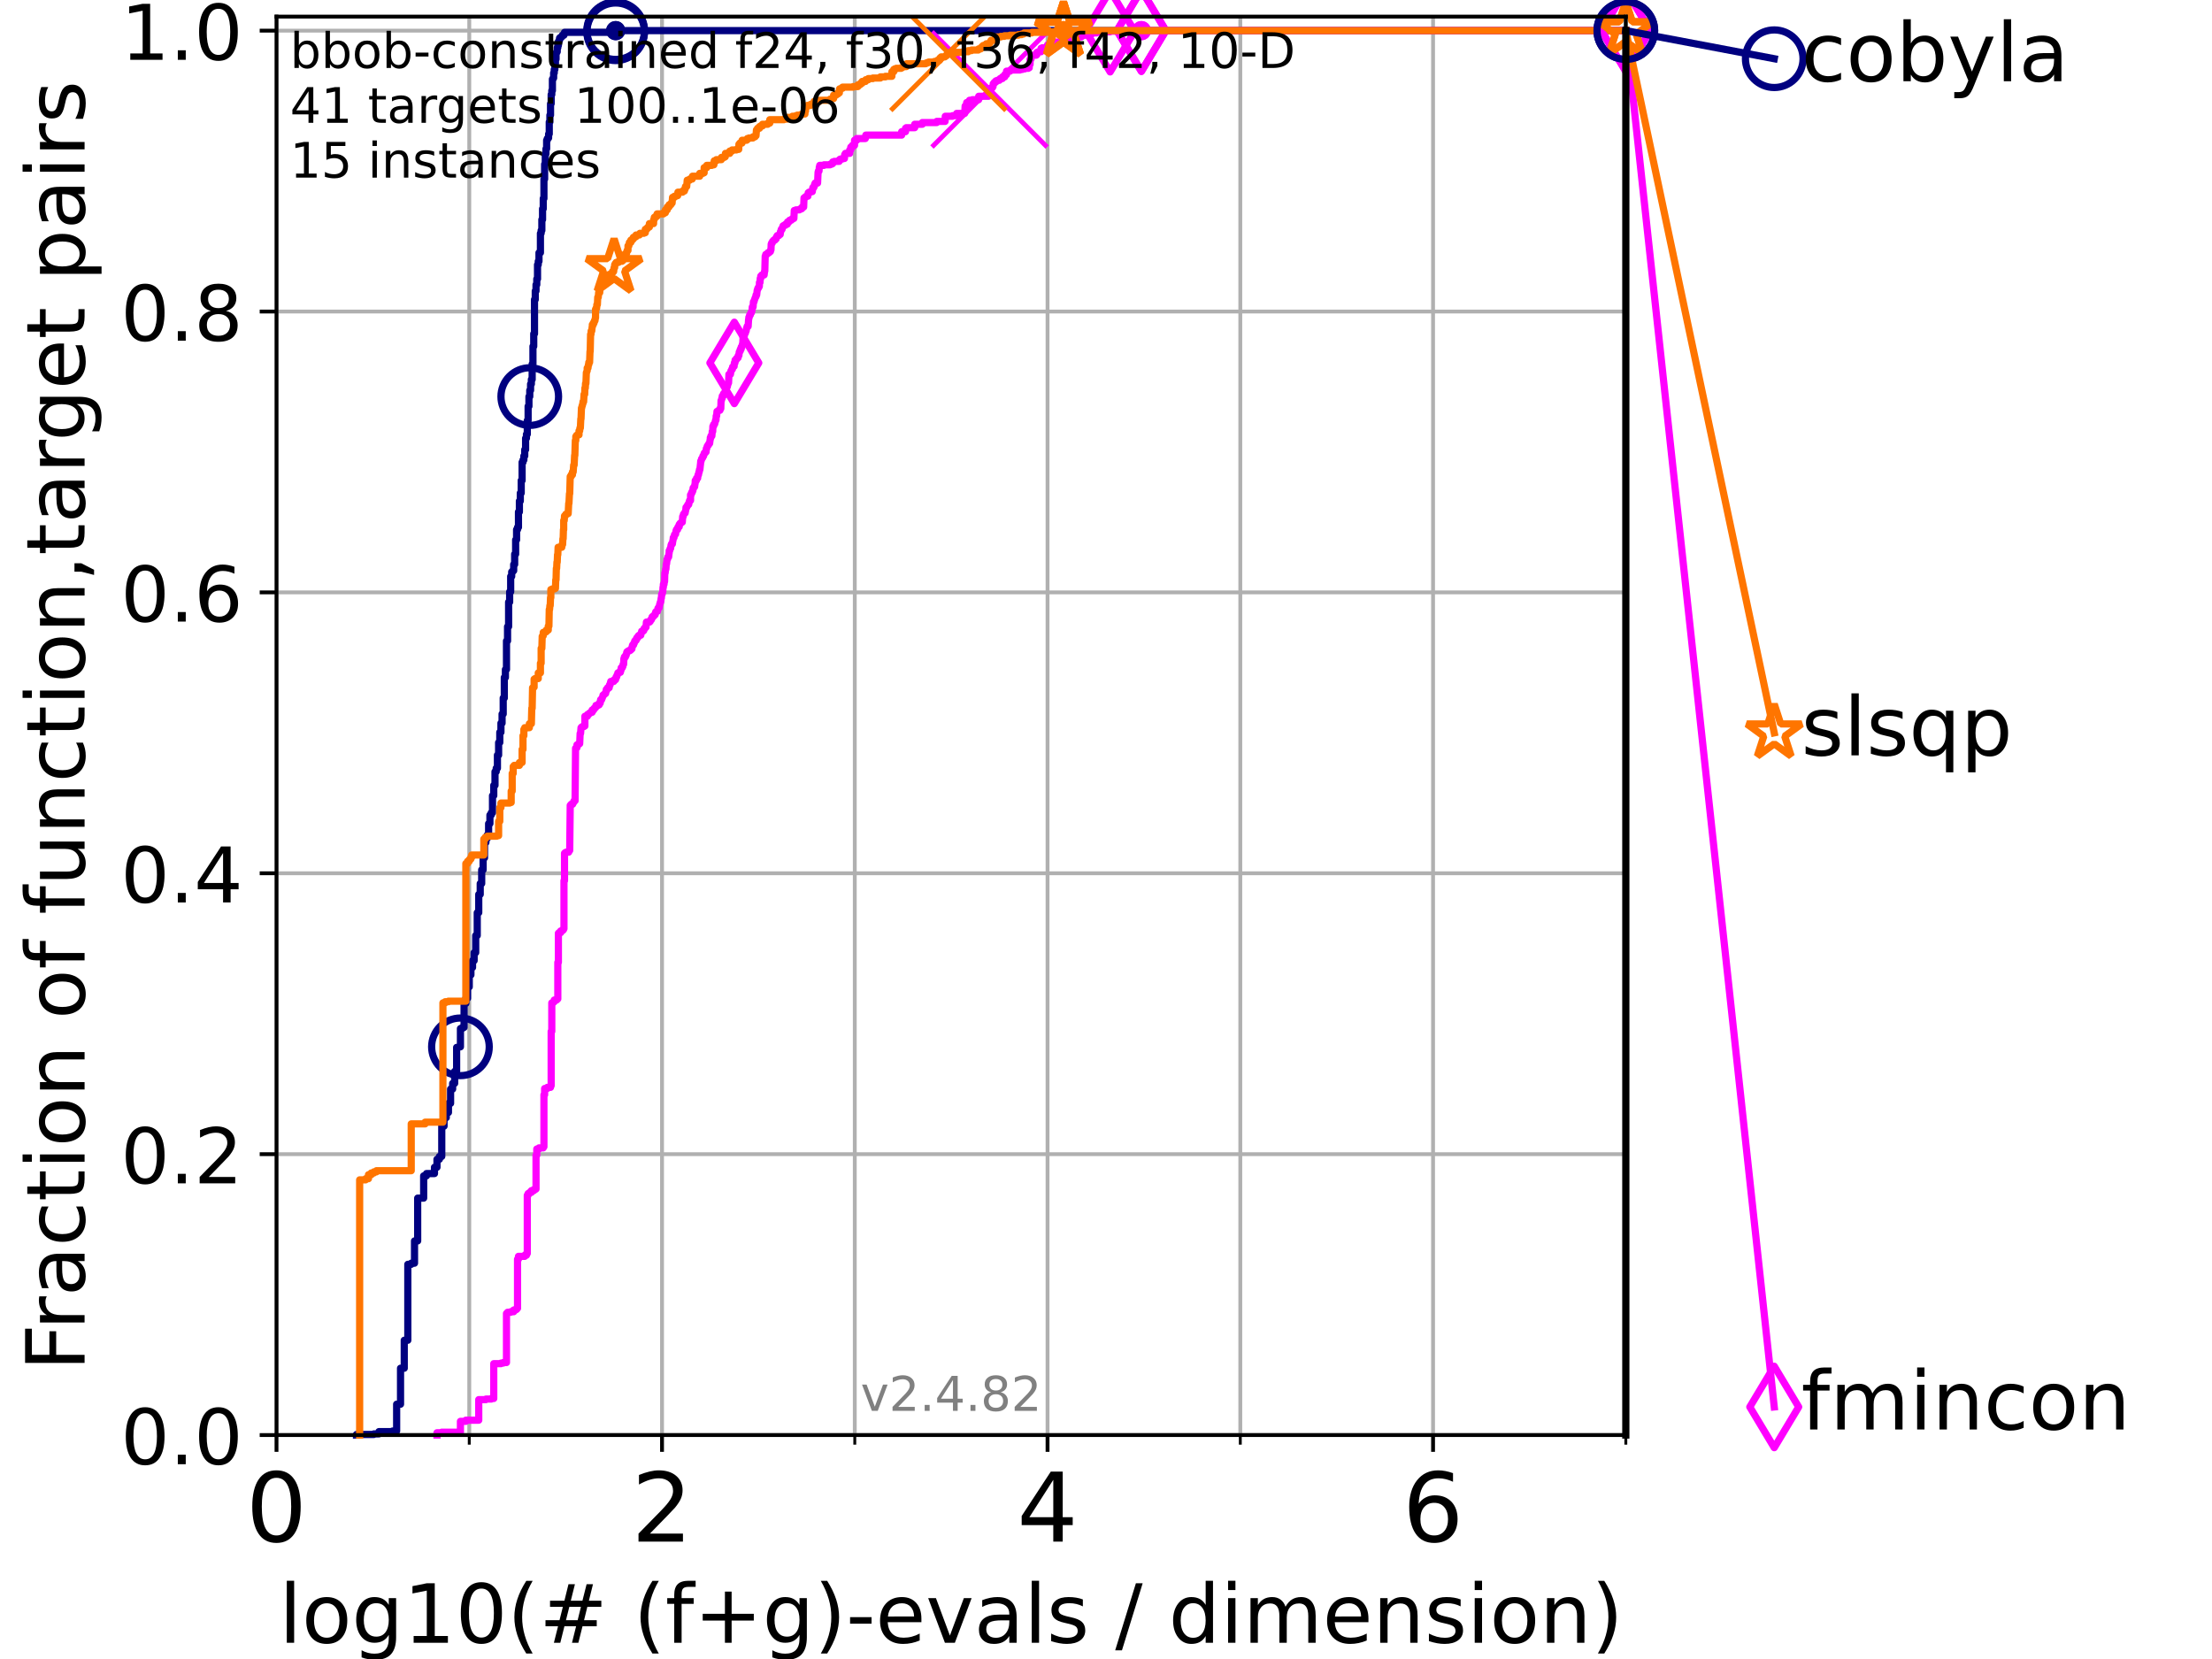<?xml version="1.0" encoding="utf-8" standalone="no"?>
<!DOCTYPE svg PUBLIC "-//W3C//DTD SVG 1.1//EN"
  "http://www.w3.org/Graphics/SVG/1.1/DTD/svg11.dtd">
<!-- Created with matplotlib (https://matplotlib.org/) -->
<svg height="345.6pt" version="1.1" viewBox="0 0 460.8 345.6" width="460.8pt" xmlns="http://www.w3.org/2000/svg" xmlns:xlink="http://www.w3.org/1999/xlink">
 <defs>
  <style type="text/css">*{stroke-linecap:butt;stroke-linejoin:round;}</style>
 </defs>
 <g id="figure_1">
  <g id="patch_1">
   <path d="M 0 345.6 
L 460.8 345.6 
L 460.8 0 
L 0 0 
z
" style="fill:#ffffff;"/>
  </g>
  <g id="axes_1">
   <g id="patch_2">
    <path d="M 57.6 298.944 
L 338.688 298.944 
L 338.688 3.456 
L 57.6 3.456 
z
" style="fill:#ffffff;"/>
   </g>
   <g id="matplotlib.axis_1">
    <g id="xtick_1">
     <g id="line2d_1">
      <path clip-path="url(#p5b0f8d9b8a)" d="M 57.6 298.944 
L 57.6 3.456 
" style="fill:none;stroke:#b0b0b0;stroke-linecap:square;stroke-width:0.8;"/>
     </g>
     <g id="line2d_2">
      <defs>
       <path d="M 0 0 
L 0 3.5 
" id="mcca480a1f5" style="stroke:#000000;stroke-width:0.8;"/>
      </defs>
      <g>
       <use style="stroke:#000000;stroke-width:0.8;" x="57.6" xlink:href="#mcca480a1f5" y="298.944"/>
      </g>
     </g>
     <g id="text_1">
      <!-- 0 -->
      <g transform="translate(51.237 321.141)scale(0.2 -0.2)">
       <defs>
        <path d="M 31.781 66.406 
Q 24.172 66.406 20.328 58.906 
Q 16.5 51.422 16.5 36.375 
Q 16.5 21.391 20.328 13.891 
Q 24.172 6.391 31.781 6.391 
Q 39.453 6.391 43.281 13.891 
Q 47.125 21.391 47.125 36.375 
Q 47.125 51.422 43.281 58.906 
Q 39.453 66.406 31.781 66.406 
z
M 31.781 74.219 
Q 44.047 74.219 50.516 64.516 
Q 56.984 54.828 56.984 36.375 
Q 56.984 17.969 50.516 8.266 
Q 44.047 -1.422 31.781 -1.422 
Q 19.531 -1.422 13.062 8.266 
Q 6.594 17.969 6.594 36.375 
Q 6.594 54.828 13.062 64.516 
Q 19.531 74.219 31.781 74.219 
z
" id="DejaVuSans-48"/>
       </defs>
       <use xlink:href="#DejaVuSans-48"/>
      </g>
     </g>
    </g>
    <g id="xtick_2">
     <g id="line2d_3">
      <path clip-path="url(#p5b0f8d9b8a)" d="M 137.911 298.944 
L 137.911 3.456 
" style="fill:none;stroke:#b0b0b0;stroke-linecap:square;stroke-width:0.8;"/>
     </g>
     <g id="line2d_4">
      <g>
       <use style="stroke:#000000;stroke-width:0.8;" x="137.911" xlink:href="#mcca480a1f5" y="298.944"/>
      </g>
     </g>
     <g id="text_2">
      <!-- 2 -->
      <g transform="translate(131.548 321.141)scale(0.2 -0.2)">
       <defs>
        <path d="M 19.188 8.297 
L 53.609 8.297 
L 53.609 0 
L 7.328 0 
L 7.328 8.297 
Q 12.938 14.109 22.625 23.891 
Q 32.328 33.688 34.812 36.531 
Q 39.547 41.844 41.422 45.531 
Q 43.312 49.219 43.312 52.781 
Q 43.312 58.594 39.234 62.25 
Q 35.156 65.922 28.609 65.922 
Q 23.969 65.922 18.812 64.312 
Q 13.672 62.703 7.812 59.422 
L 7.812 69.391 
Q 13.766 71.781 18.938 73 
Q 24.125 74.219 28.422 74.219 
Q 39.75 74.219 46.484 68.547 
Q 53.219 62.891 53.219 53.422 
Q 53.219 48.922 51.531 44.891 
Q 49.859 40.875 45.406 35.406 
Q 44.188 33.984 37.641 27.219 
Q 31.109 20.453 19.188 8.297 
z
" id="DejaVuSans-50"/>
       </defs>
       <use xlink:href="#DejaVuSans-50"/>
      </g>
     </g>
    </g>
    <g id="xtick_3">
     <g id="line2d_5">
      <path clip-path="url(#p5b0f8d9b8a)" d="M 218.222 298.944 
L 218.222 3.456 
" style="fill:none;stroke:#b0b0b0;stroke-linecap:square;stroke-width:0.8;"/>
     </g>
     <g id="line2d_6">
      <g>
       <use style="stroke:#000000;stroke-width:0.8;" x="218.222" xlink:href="#mcca480a1f5" y="298.944"/>
      </g>
     </g>
     <g id="text_3">
      <!-- 4 -->
      <g transform="translate(211.859 321.141)scale(0.2 -0.2)">
       <defs>
        <path d="M 37.797 64.312 
L 12.891 25.391 
L 37.797 25.391 
z
M 35.203 72.906 
L 47.609 72.906 
L 47.609 25.391 
L 58.016 25.391 
L 58.016 17.188 
L 47.609 17.188 
L 47.609 0 
L 37.797 0 
L 37.797 17.188 
L 4.891 17.188 
L 4.891 26.703 
z
" id="DejaVuSans-52"/>
       </defs>
       <use xlink:href="#DejaVuSans-52"/>
      </g>
     </g>
    </g>
    <g id="xtick_4">
     <g id="line2d_7">
      <path clip-path="url(#p5b0f8d9b8a)" d="M 298.533 298.944 
L 298.533 3.456 
" style="fill:none;stroke:#b0b0b0;stroke-linecap:square;stroke-width:0.8;"/>
     </g>
     <g id="line2d_8">
      <g>
       <use style="stroke:#000000;stroke-width:0.8;" x="298.533" xlink:href="#mcca480a1f5" y="298.944"/>
      </g>
     </g>
     <g id="text_4">
      <!-- 6 -->
      <g transform="translate(292.17 321.141)scale(0.2 -0.2)">
       <defs>
        <path d="M 33.016 40.375 
Q 26.375 40.375 22.484 35.828 
Q 18.609 31.297 18.609 23.391 
Q 18.609 15.531 22.484 10.953 
Q 26.375 6.391 33.016 6.391 
Q 39.656 6.391 43.531 10.953 
Q 47.406 15.531 47.406 23.391 
Q 47.406 31.297 43.531 35.828 
Q 39.656 40.375 33.016 40.375 
z
M 52.594 71.297 
L 52.594 62.312 
Q 48.875 64.062 45.094 64.984 
Q 41.312 65.922 37.594 65.922 
Q 27.828 65.922 22.672 59.328 
Q 17.531 52.734 16.797 39.406 
Q 19.672 43.656 24.016 45.922 
Q 28.375 48.188 33.594 48.188 
Q 44.578 48.188 50.953 41.516 
Q 57.328 34.859 57.328 23.391 
Q 57.328 12.156 50.688 5.359 
Q 44.047 -1.422 33.016 -1.422 
Q 20.359 -1.422 13.672 8.266 
Q 6.984 17.969 6.984 36.375 
Q 6.984 53.656 15.188 63.938 
Q 23.391 74.219 37.203 74.219 
Q 40.922 74.219 44.703 73.484 
Q 48.484 72.75 52.594 71.297 
z
" id="DejaVuSans-54"/>
       </defs>
       <use xlink:href="#DejaVuSans-54"/>
      </g>
     </g>
    </g>
    <g id="xtick_5">
     <g id="line2d_9">
      <path clip-path="url(#p5b0f8d9b8a)" d="M 97.755 298.944 
L 97.755 3.456 
" style="fill:none;stroke:#b0b0b0;stroke-linecap:square;stroke-width:0.8;"/>
     </g>
     <g id="line2d_10">
      <defs>
       <path d="M 0 0 
L 0 2 
" id="m2f2778e6e4" style="stroke:#000000;stroke-width:0.6;"/>
      </defs>
      <g>
       <use style="stroke:#000000;stroke-width:0.6;" x="97.755" xlink:href="#m2f2778e6e4" y="298.944"/>
      </g>
     </g>
    </g>
    <g id="xtick_6">
     <g id="line2d_11">
      <path clip-path="url(#p5b0f8d9b8a)" d="M 178.066 298.944 
L 178.066 3.456 
" style="fill:none;stroke:#b0b0b0;stroke-linecap:square;stroke-width:0.8;"/>
     </g>
     <g id="line2d_12">
      <g>
       <use style="stroke:#000000;stroke-width:0.6;" x="178.066" xlink:href="#m2f2778e6e4" y="298.944"/>
      </g>
     </g>
    </g>
    <g id="xtick_7">
     <g id="line2d_13">
      <path clip-path="url(#p5b0f8d9b8a)" d="M 258.377 298.944 
L 258.377 3.456 
" style="fill:none;stroke:#b0b0b0;stroke-linecap:square;stroke-width:0.8;"/>
     </g>
     <g id="line2d_14">
      <g>
       <use style="stroke:#000000;stroke-width:0.6;" x="258.377" xlink:href="#m2f2778e6e4" y="298.944"/>
      </g>
     </g>
    </g>
    <g id="xtick_8">
     <g id="line2d_15">
      <path clip-path="url(#p5b0f8d9b8a)" d="M 338.688 298.944 
L 338.688 3.456 
" style="fill:none;stroke:#b0b0b0;stroke-linecap:square;stroke-width:0.8;"/>
     </g>
     <g id="line2d_16">
      <g>
       <use style="stroke:#000000;stroke-width:0.6;" x="338.688" xlink:href="#m2f2778e6e4" y="298.944"/>
      </g>
     </g>
    </g>
    <g id="text_5">
     <!-- log10(# (f+g)-evals / dimension) -->
     <g transform="translate(58.145 342.218)scale(0.17 -0.17)">
      <defs>
       <path d="M 9.422 75.984 
L 18.406 75.984 
L 18.406 0 
L 9.422 0 
z
" id="DejaVuSans-108"/>
       <path d="M 30.609 48.391 
Q 23.391 48.391 19.188 42.75 
Q 14.984 37.109 14.984 27.297 
Q 14.984 17.484 19.156 11.844 
Q 23.344 6.203 30.609 6.203 
Q 37.797 6.203 41.984 11.859 
Q 46.188 17.531 46.188 27.297 
Q 46.188 37.016 41.984 42.703 
Q 37.797 48.391 30.609 48.391 
z
M 30.609 56 
Q 42.328 56 49.016 48.375 
Q 55.719 40.766 55.719 27.297 
Q 55.719 13.875 49.016 6.219 
Q 42.328 -1.422 30.609 -1.422 
Q 18.844 -1.422 12.172 6.219 
Q 5.516 13.875 5.516 27.297 
Q 5.516 40.766 12.172 48.375 
Q 18.844 56 30.609 56 
z
" id="DejaVuSans-111"/>
       <path d="M 45.406 27.984 
Q 45.406 37.75 41.375 43.109 
Q 37.359 48.484 30.078 48.484 
Q 22.859 48.484 18.828 43.109 
Q 14.797 37.75 14.797 27.984 
Q 14.797 18.266 18.828 12.891 
Q 22.859 7.516 30.078 7.516 
Q 37.359 7.516 41.375 12.891 
Q 45.406 18.266 45.406 27.984 
z
M 54.391 6.781 
Q 54.391 -7.172 48.188 -13.984 
Q 42 -20.797 29.203 -20.797 
Q 24.469 -20.797 20.266 -20.094 
Q 16.062 -19.391 12.109 -17.922 
L 12.109 -9.188 
Q 16.062 -11.328 19.922 -12.344 
Q 23.781 -13.375 27.781 -13.375 
Q 36.625 -13.375 41.016 -8.766 
Q 45.406 -4.156 45.406 5.172 
L 45.406 9.625 
Q 42.625 4.781 38.281 2.391 
Q 33.938 0 27.875 0 
Q 17.828 0 11.672 7.656 
Q 5.516 15.328 5.516 27.984 
Q 5.516 40.672 11.672 48.328 
Q 17.828 56 27.875 56 
Q 33.938 56 38.281 53.609 
Q 42.625 51.219 45.406 46.391 
L 45.406 54.688 
L 54.391 54.688 
z
" id="DejaVuSans-103"/>
       <path d="M 12.406 8.297 
L 28.516 8.297 
L 28.516 63.922 
L 10.984 60.406 
L 10.984 69.391 
L 28.422 72.906 
L 38.281 72.906 
L 38.281 8.297 
L 54.391 8.297 
L 54.391 0 
L 12.406 0 
z
" id="DejaVuSans-49"/>
       <path d="M 31 75.875 
Q 24.469 64.656 21.281 53.656 
Q 18.109 42.672 18.109 31.391 
Q 18.109 20.125 21.312 9.062 
Q 24.516 -2 31 -13.188 
L 23.188 -13.188 
Q 15.875 -1.703 12.234 9.375 
Q 8.594 20.453 8.594 31.391 
Q 8.594 42.281 12.203 53.312 
Q 15.828 64.359 23.188 75.875 
z
" id="DejaVuSans-40"/>
       <path d="M 51.125 44 
L 36.922 44 
L 32.812 27.688 
L 47.125 27.688 
z
M 43.797 71.781 
L 38.719 51.516 
L 52.984 51.516 
L 58.109 71.781 
L 65.922 71.781 
L 60.891 51.516 
L 76.125 51.516 
L 76.125 44 
L 58.984 44 
L 54.984 27.688 
L 70.516 27.688 
L 70.516 20.219 
L 53.078 20.219 
L 48 0 
L 40.188 0 
L 45.219 20.219 
L 30.906 20.219 
L 25.875 0 
L 18.016 0 
L 23.094 20.219 
L 7.719 20.219 
L 7.719 27.688 
L 24.906 27.688 
L 29 44 
L 13.281 44 
L 13.281 51.516 
L 30.906 51.516 
L 35.891 71.781 
z
" id="DejaVuSans-35"/>
       <path id="DejaVuSans-32"/>
       <path d="M 37.109 75.984 
L 37.109 68.5 
L 28.516 68.5 
Q 23.688 68.5 21.797 66.547 
Q 19.922 64.594 19.922 59.516 
L 19.922 54.688 
L 34.719 54.688 
L 34.719 47.703 
L 19.922 47.703 
L 19.922 0 
L 10.891 0 
L 10.891 47.703 
L 2.297 47.703 
L 2.297 54.688 
L 10.891 54.688 
L 10.891 58.5 
Q 10.891 67.625 15.141 71.797 
Q 19.391 75.984 28.609 75.984 
z
" id="DejaVuSans-102"/>
       <path d="M 46 62.703 
L 46 35.5 
L 73.188 35.5 
L 73.188 27.203 
L 46 27.203 
L 46 0 
L 37.797 0 
L 37.797 27.203 
L 10.594 27.203 
L 10.594 35.5 
L 37.797 35.5 
L 37.797 62.703 
z
" id="DejaVuSans-43"/>
       <path d="M 8.016 75.875 
L 15.828 75.875 
Q 23.141 64.359 26.781 53.312 
Q 30.422 42.281 30.422 31.391 
Q 30.422 20.453 26.781 9.375 
Q 23.141 -1.703 15.828 -13.188 
L 8.016 -13.188 
Q 14.5 -2 17.703 9.062 
Q 20.906 20.125 20.906 31.391 
Q 20.906 42.672 17.703 53.656 
Q 14.5 64.656 8.016 75.875 
z
" id="DejaVuSans-41"/>
       <path d="M 4.891 31.391 
L 31.203 31.391 
L 31.203 23.391 
L 4.891 23.391 
z
" id="DejaVuSans-45"/>
       <path d="M 56.203 29.594 
L 56.203 25.203 
L 14.891 25.203 
Q 15.484 15.922 20.484 11.062 
Q 25.484 6.203 34.422 6.203 
Q 39.594 6.203 44.453 7.469 
Q 49.312 8.734 54.109 11.281 
L 54.109 2.781 
Q 49.266 0.734 44.188 -0.344 
Q 39.109 -1.422 33.891 -1.422 
Q 20.797 -1.422 13.156 6.188 
Q 5.516 13.812 5.516 26.812 
Q 5.516 40.234 12.766 48.109 
Q 20.016 56 32.328 56 
Q 43.359 56 49.781 48.891 
Q 56.203 41.797 56.203 29.594 
z
M 47.219 32.234 
Q 47.125 39.594 43.094 43.984 
Q 39.062 48.391 32.422 48.391 
Q 24.906 48.391 20.391 44.141 
Q 15.875 39.891 15.188 32.172 
z
" id="DejaVuSans-101"/>
       <path d="M 2.984 54.688 
L 12.5 54.688 
L 29.594 8.797 
L 46.688 54.688 
L 56.203 54.688 
L 35.688 0 
L 23.484 0 
z
" id="DejaVuSans-118"/>
       <path d="M 34.281 27.484 
Q 23.391 27.484 19.188 25 
Q 14.984 22.516 14.984 16.5 
Q 14.984 11.719 18.141 8.906 
Q 21.297 6.109 26.703 6.109 
Q 34.188 6.109 38.703 11.406 
Q 43.219 16.703 43.219 25.484 
L 43.219 27.484 
z
M 52.203 31.203 
L 52.203 0 
L 43.219 0 
L 43.219 8.297 
Q 40.141 3.328 35.547 0.953 
Q 30.953 -1.422 24.312 -1.422 
Q 15.922 -1.422 10.953 3.297 
Q 6 8.016 6 15.922 
Q 6 25.141 12.172 29.828 
Q 18.359 34.516 30.609 34.516 
L 43.219 34.516 
L 43.219 35.406 
Q 43.219 41.609 39.141 45 
Q 35.062 48.391 27.688 48.391 
Q 23 48.391 18.547 47.266 
Q 14.109 46.141 10.016 43.891 
L 10.016 52.203 
Q 14.938 54.109 19.578 55.047 
Q 24.219 56 28.609 56 
Q 40.484 56 46.344 49.844 
Q 52.203 43.703 52.203 31.203 
z
" id="DejaVuSans-97"/>
       <path d="M 44.281 53.078 
L 44.281 44.578 
Q 40.484 46.531 36.375 47.5 
Q 32.281 48.484 27.875 48.484 
Q 21.188 48.484 17.844 46.438 
Q 14.5 44.391 14.5 40.281 
Q 14.5 37.156 16.891 35.375 
Q 19.281 33.594 26.516 31.984 
L 29.594 31.297 
Q 39.156 29.25 43.188 25.516 
Q 47.219 21.781 47.219 15.094 
Q 47.219 7.469 41.188 3.016 
Q 35.156 -1.422 24.609 -1.422 
Q 20.219 -1.422 15.453 -0.562 
Q 10.688 0.297 5.422 2 
L 5.422 11.281 
Q 10.406 8.688 15.234 7.391 
Q 20.062 6.109 24.812 6.109 
Q 31.156 6.109 34.562 8.281 
Q 37.984 10.453 37.984 14.406 
Q 37.984 18.062 35.516 20.016 
Q 33.062 21.969 24.703 23.781 
L 21.578 24.516 
Q 13.234 26.266 9.516 29.906 
Q 5.812 33.547 5.812 39.891 
Q 5.812 47.609 11.281 51.797 
Q 16.75 56 26.812 56 
Q 31.781 56 36.172 55.266 
Q 40.578 54.547 44.281 53.078 
z
" id="DejaVuSans-115"/>
       <path d="M 25.391 72.906 
L 33.688 72.906 
L 8.297 -9.281 
L 0 -9.281 
z
" id="DejaVuSans-47"/>
       <path d="M 45.406 46.391 
L 45.406 75.984 
L 54.391 75.984 
L 54.391 0 
L 45.406 0 
L 45.406 8.203 
Q 42.578 3.328 38.25 0.953 
Q 33.938 -1.422 27.875 -1.422 
Q 17.969 -1.422 11.734 6.484 
Q 5.516 14.406 5.516 27.297 
Q 5.516 40.188 11.734 48.094 
Q 17.969 56 27.875 56 
Q 33.938 56 38.25 53.625 
Q 42.578 51.266 45.406 46.391 
z
M 14.797 27.297 
Q 14.797 17.391 18.875 11.75 
Q 22.953 6.109 30.078 6.109 
Q 37.203 6.109 41.297 11.75 
Q 45.406 17.391 45.406 27.297 
Q 45.406 37.203 41.297 42.844 
Q 37.203 48.484 30.078 48.484 
Q 22.953 48.484 18.875 42.844 
Q 14.797 37.203 14.797 27.297 
z
" id="DejaVuSans-100"/>
       <path d="M 9.422 54.688 
L 18.406 54.688 
L 18.406 0 
L 9.422 0 
z
M 9.422 75.984 
L 18.406 75.984 
L 18.406 64.594 
L 9.422 64.594 
z
" id="DejaVuSans-105"/>
       <path d="M 52 44.188 
Q 55.375 50.25 60.062 53.125 
Q 64.75 56 71.094 56 
Q 79.641 56 84.281 50.016 
Q 88.922 44.047 88.922 33.016 
L 88.922 0 
L 79.891 0 
L 79.891 32.719 
Q 79.891 40.578 77.094 44.375 
Q 74.312 48.188 68.609 48.188 
Q 61.625 48.188 57.562 43.547 
Q 53.516 38.922 53.516 30.906 
L 53.516 0 
L 44.484 0 
L 44.484 32.719 
Q 44.484 40.625 41.703 44.406 
Q 38.922 48.188 33.109 48.188 
Q 26.219 48.188 22.156 43.531 
Q 18.109 38.875 18.109 30.906 
L 18.109 0 
L 9.078 0 
L 9.078 54.688 
L 18.109 54.688 
L 18.109 46.188 
Q 21.188 51.219 25.484 53.609 
Q 29.781 56 35.688 56 
Q 41.656 56 45.828 52.969 
Q 50 49.953 52 44.188 
z
" id="DejaVuSans-109"/>
       <path d="M 54.891 33.016 
L 54.891 0 
L 45.906 0 
L 45.906 32.719 
Q 45.906 40.484 42.875 44.328 
Q 39.844 48.188 33.797 48.188 
Q 26.516 48.188 22.312 43.547 
Q 18.109 38.922 18.109 30.906 
L 18.109 0 
L 9.078 0 
L 9.078 54.688 
L 18.109 54.688 
L 18.109 46.188 
Q 21.344 51.125 25.703 53.562 
Q 30.078 56 35.797 56 
Q 45.219 56 50.047 50.172 
Q 54.891 44.344 54.891 33.016 
z
" id="DejaVuSans-110"/>
      </defs>
      <use xlink:href="#DejaVuSans-108"/>
      <use x="27.783" xlink:href="#DejaVuSans-111"/>
      <use x="88.965" xlink:href="#DejaVuSans-103"/>
      <use x="152.441" xlink:href="#DejaVuSans-49"/>
      <use x="216.064" xlink:href="#DejaVuSans-48"/>
      <use x="279.688" xlink:href="#DejaVuSans-40"/>
      <use x="318.701" xlink:href="#DejaVuSans-35"/>
      <use x="402.49" xlink:href="#DejaVuSans-32"/>
      <use x="434.277" xlink:href="#DejaVuSans-40"/>
      <use x="473.291" xlink:href="#DejaVuSans-102"/>
      <use x="508.496" xlink:href="#DejaVuSans-43"/>
      <use x="592.285" xlink:href="#DejaVuSans-103"/>
      <use x="655.762" xlink:href="#DejaVuSans-41"/>
      <use x="694.775" xlink:href="#DejaVuSans-45"/>
      <use x="730.859" xlink:href="#DejaVuSans-101"/>
      <use x="792.383" xlink:href="#DejaVuSans-118"/>
      <use x="851.562" xlink:href="#DejaVuSans-97"/>
      <use x="912.842" xlink:href="#DejaVuSans-108"/>
      <use x="940.625" xlink:href="#DejaVuSans-115"/>
      <use x="992.725" xlink:href="#DejaVuSans-32"/>
      <use x="1024.512" xlink:href="#DejaVuSans-47"/>
      <use x="1058.203" xlink:href="#DejaVuSans-32"/>
      <use x="1089.99" xlink:href="#DejaVuSans-100"/>
      <use x="1153.467" xlink:href="#DejaVuSans-105"/>
      <use x="1181.25" xlink:href="#DejaVuSans-109"/>
      <use x="1278.662" xlink:href="#DejaVuSans-101"/>
      <use x="1340.186" xlink:href="#DejaVuSans-110"/>
      <use x="1403.564" xlink:href="#DejaVuSans-115"/>
      <use x="1455.664" xlink:href="#DejaVuSans-105"/>
      <use x="1483.447" xlink:href="#DejaVuSans-111"/>
      <use x="1544.629" xlink:href="#DejaVuSans-110"/>
      <use x="1608.008" xlink:href="#DejaVuSans-41"/>
     </g>
    </g>
   </g>
   <g id="matplotlib.axis_2">
    <g id="ytick_1">
     <g id="line2d_17">
      <path clip-path="url(#p5b0f8d9b8a)" d="M 57.6 298.944 
L 338.688 298.944 
" style="fill:none;stroke:#b0b0b0;stroke-linecap:square;stroke-width:0.8;"/>
     </g>
     <g id="line2d_18">
      <defs>
       <path d="M 0 0 
L -3.5 0 
" id="m1847cb08e4" style="stroke:#000000;stroke-width:0.8;"/>
      </defs>
      <g>
       <use style="stroke:#000000;stroke-width:0.8;" x="57.6" xlink:href="#m1847cb08e4" y="298.944"/>
      </g>
     </g>
     <g id="text_6">
      <!-- 0.0 -->
      <g transform="translate(25.155 305.023)scale(0.16 -0.16)">
       <defs>
        <path d="M 10.688 12.406 
L 21 12.406 
L 21 0 
L 10.688 0 
z
" id="DejaVuSans-46"/>
       </defs>
       <use xlink:href="#DejaVuSans-48"/>
       <use x="63.623" xlink:href="#DejaVuSans-46"/>
       <use x="95.41" xlink:href="#DejaVuSans-48"/>
      </g>
     </g>
    </g>
    <g id="ytick_2">
     <g id="line2d_19">
      <path clip-path="url(#p5b0f8d9b8a)" d="M 57.6 240.432 
L 338.688 240.432 
" style="fill:none;stroke:#b0b0b0;stroke-linecap:square;stroke-width:0.8;"/>
     </g>
     <g id="line2d_20">
      <g>
       <use style="stroke:#000000;stroke-width:0.8;" x="57.6" xlink:href="#m1847cb08e4" y="240.432"/>
      </g>
     </g>
     <g id="text_7">
      <!-- 0.2 -->
      <g transform="translate(25.155 246.51)scale(0.16 -0.16)">
       <use xlink:href="#DejaVuSans-48"/>
       <use x="63.623" xlink:href="#DejaVuSans-46"/>
       <use x="95.41" xlink:href="#DejaVuSans-50"/>
      </g>
     </g>
    </g>
    <g id="ytick_3">
     <g id="line2d_21">
      <path clip-path="url(#p5b0f8d9b8a)" d="M 57.6 181.919 
L 338.688 181.919 
" style="fill:none;stroke:#b0b0b0;stroke-linecap:square;stroke-width:0.8;"/>
     </g>
     <g id="line2d_22">
      <g>
       <use style="stroke:#000000;stroke-width:0.8;" x="57.6" xlink:href="#m1847cb08e4" y="181.919"/>
      </g>
     </g>
     <g id="text_8">
      <!-- 0.4 -->
      <g transform="translate(25.155 187.998)scale(0.16 -0.16)">
       <use xlink:href="#DejaVuSans-48"/>
       <use x="63.623" xlink:href="#DejaVuSans-46"/>
       <use x="95.41" xlink:href="#DejaVuSans-52"/>
      </g>
     </g>
    </g>
    <g id="ytick_4">
     <g id="line2d_23">
      <path clip-path="url(#p5b0f8d9b8a)" d="M 57.6 123.407 
L 338.688 123.407 
" style="fill:none;stroke:#b0b0b0;stroke-linecap:square;stroke-width:0.8;"/>
     </g>
     <g id="line2d_24">
      <g>
       <use style="stroke:#000000;stroke-width:0.8;" x="57.6" xlink:href="#m1847cb08e4" y="123.407"/>
      </g>
     </g>
     <g id="text_9">
      <!-- 0.6 -->
      <g transform="translate(25.155 129.485)scale(0.16 -0.16)">
       <use xlink:href="#DejaVuSans-48"/>
       <use x="63.623" xlink:href="#DejaVuSans-46"/>
       <use x="95.41" xlink:href="#DejaVuSans-54"/>
      </g>
     </g>
    </g>
    <g id="ytick_5">
     <g id="line2d_25">
      <path clip-path="url(#p5b0f8d9b8a)" d="M 57.6 64.894 
L 338.688 64.894 
" style="fill:none;stroke:#b0b0b0;stroke-linecap:square;stroke-width:0.8;"/>
     </g>
     <g id="line2d_26">
      <g>
       <use style="stroke:#000000;stroke-width:0.8;" x="57.6" xlink:href="#m1847cb08e4" y="64.894"/>
      </g>
     </g>
     <g id="text_10">
      <!-- 0.8 -->
      <g transform="translate(25.155 70.973)scale(0.16 -0.16)">
       <defs>
        <path d="M 31.781 34.625 
Q 24.75 34.625 20.719 30.859 
Q 16.703 27.094 16.703 20.516 
Q 16.703 13.922 20.719 10.156 
Q 24.75 6.391 31.781 6.391 
Q 38.812 6.391 42.859 10.172 
Q 46.922 13.969 46.922 20.516 
Q 46.922 27.094 42.891 30.859 
Q 38.875 34.625 31.781 34.625 
z
M 21.922 38.812 
Q 15.578 40.375 12.031 44.719 
Q 8.5 49.078 8.5 55.328 
Q 8.5 64.062 14.719 69.141 
Q 20.953 74.219 31.781 74.219 
Q 42.672 74.219 48.875 69.141 
Q 55.078 64.062 55.078 55.328 
Q 55.078 49.078 51.531 44.719 
Q 48 40.375 41.703 38.812 
Q 48.828 37.156 52.797 32.312 
Q 56.781 27.484 56.781 20.516 
Q 56.781 9.906 50.312 4.234 
Q 43.844 -1.422 31.781 -1.422 
Q 19.734 -1.422 13.25 4.234 
Q 6.781 9.906 6.781 20.516 
Q 6.781 27.484 10.781 32.312 
Q 14.797 37.156 21.922 38.812 
z
M 18.312 54.391 
Q 18.312 48.734 21.844 45.562 
Q 25.391 42.391 31.781 42.391 
Q 38.141 42.391 41.719 45.562 
Q 45.312 48.734 45.312 54.391 
Q 45.312 60.062 41.719 63.234 
Q 38.141 66.406 31.781 66.406 
Q 25.391 66.406 21.844 63.234 
Q 18.312 60.062 18.312 54.391 
z
" id="DejaVuSans-56"/>
       </defs>
       <use xlink:href="#DejaVuSans-48"/>
       <use x="63.623" xlink:href="#DejaVuSans-46"/>
       <use x="95.41" xlink:href="#DejaVuSans-56"/>
      </g>
     </g>
    </g>
    <g id="ytick_6">
     <g id="line2d_27">
      <path clip-path="url(#p5b0f8d9b8a)" d="M 57.6 6.382 
L 338.688 6.382 
" style="fill:none;stroke:#b0b0b0;stroke-linecap:square;stroke-width:0.8;"/>
     </g>
     <g id="line2d_28">
      <g>
       <use style="stroke:#000000;stroke-width:0.8;" x="57.6" xlink:href="#m1847cb08e4" y="6.382"/>
      </g>
     </g>
     <g id="text_11">
      <!-- 1.0 -->
      <g transform="translate(25.155 12.46)scale(0.16 -0.16)">
       <use xlink:href="#DejaVuSans-49"/>
       <use x="63.623" xlink:href="#DejaVuSans-46"/>
       <use x="95.41" xlink:href="#DejaVuSans-48"/>
      </g>
     </g>
    </g>
    <g id="text_12">
     <!-- Fraction of function,target pairs -->
     <g transform="translate(17.62 285.585)rotate(-90)scale(0.17 -0.17)">
      <defs>
       <path d="M 9.812 72.906 
L 51.703 72.906 
L 51.703 64.594 
L 19.672 64.594 
L 19.672 43.109 
L 48.578 43.109 
L 48.578 34.812 
L 19.672 34.812 
L 19.672 0 
L 9.812 0 
z
" id="DejaVuSans-70"/>
       <path d="M 41.109 46.297 
Q 39.594 47.172 37.812 47.578 
Q 36.031 48 33.891 48 
Q 26.266 48 22.188 43.047 
Q 18.109 38.094 18.109 28.812 
L 18.109 0 
L 9.078 0 
L 9.078 54.688 
L 18.109 54.688 
L 18.109 46.188 
Q 20.953 51.172 25.484 53.578 
Q 30.031 56 36.531 56 
Q 37.453 56 38.578 55.875 
Q 39.703 55.766 41.062 55.516 
z
" id="DejaVuSans-114"/>
       <path d="M 48.781 52.594 
L 48.781 44.188 
Q 44.969 46.297 41.141 47.344 
Q 37.312 48.391 33.406 48.391 
Q 24.656 48.391 19.812 42.844 
Q 14.984 37.312 14.984 27.297 
Q 14.984 17.281 19.812 11.734 
Q 24.656 6.203 33.406 6.203 
Q 37.312 6.203 41.141 7.25 
Q 44.969 8.297 48.781 10.406 
L 48.781 2.094 
Q 45.016 0.344 40.984 -0.531 
Q 36.969 -1.422 32.422 -1.422 
Q 20.062 -1.422 12.781 6.344 
Q 5.516 14.109 5.516 27.297 
Q 5.516 40.672 12.859 48.328 
Q 20.219 56 33.016 56 
Q 37.156 56 41.109 55.141 
Q 45.062 54.297 48.781 52.594 
z
" id="DejaVuSans-99"/>
       <path d="M 18.312 70.219 
L 18.312 54.688 
L 36.812 54.688 
L 36.812 47.703 
L 18.312 47.703 
L 18.312 18.016 
Q 18.312 11.328 20.141 9.422 
Q 21.969 7.516 27.594 7.516 
L 36.812 7.516 
L 36.812 0 
L 27.594 0 
Q 17.188 0 13.234 3.875 
Q 9.281 7.766 9.281 18.016 
L 9.281 47.703 
L 2.688 47.703 
L 2.688 54.688 
L 9.281 54.688 
L 9.281 70.219 
z
" id="DejaVuSans-116"/>
       <path d="M 8.5 21.578 
L 8.5 54.688 
L 17.484 54.688 
L 17.484 21.922 
Q 17.484 14.156 20.5 10.266 
Q 23.531 6.391 29.594 6.391 
Q 36.859 6.391 41.078 11.031 
Q 45.312 15.672 45.312 23.688 
L 45.312 54.688 
L 54.297 54.688 
L 54.297 0 
L 45.312 0 
L 45.312 8.406 
Q 42.047 3.422 37.719 1 
Q 33.406 -1.422 27.688 -1.422 
Q 18.266 -1.422 13.375 4.438 
Q 8.5 10.297 8.5 21.578 
z
M 31.109 56 
z
" id="DejaVuSans-117"/>
       <path d="M 11.719 12.406 
L 22.016 12.406 
L 22.016 4 
L 14.016 -11.625 
L 7.719 -11.625 
L 11.719 4 
z
" id="DejaVuSans-44"/>
       <path d="M 18.109 8.203 
L 18.109 -20.797 
L 9.078 -20.797 
L 9.078 54.688 
L 18.109 54.688 
L 18.109 46.391 
Q 20.953 51.266 25.266 53.625 
Q 29.594 56 35.594 56 
Q 45.562 56 51.781 48.094 
Q 58.016 40.188 58.016 27.297 
Q 58.016 14.406 51.781 6.484 
Q 45.562 -1.422 35.594 -1.422 
Q 29.594 -1.422 25.266 0.953 
Q 20.953 3.328 18.109 8.203 
z
M 48.688 27.297 
Q 48.688 37.203 44.609 42.844 
Q 40.531 48.484 33.406 48.484 
Q 26.266 48.484 22.188 42.844 
Q 18.109 37.203 18.109 27.297 
Q 18.109 17.391 22.188 11.75 
Q 26.266 6.109 33.406 6.109 
Q 40.531 6.109 44.609 11.75 
Q 48.688 17.391 48.688 27.297 
z
" id="DejaVuSans-112"/>
      </defs>
      <use xlink:href="#DejaVuSans-70"/>
      <use x="50.27" xlink:href="#DejaVuSans-114"/>
      <use x="91.383" xlink:href="#DejaVuSans-97"/>
      <use x="152.662" xlink:href="#DejaVuSans-99"/>
      <use x="207.643" xlink:href="#DejaVuSans-116"/>
      <use x="246.852" xlink:href="#DejaVuSans-105"/>
      <use x="274.635" xlink:href="#DejaVuSans-111"/>
      <use x="335.816" xlink:href="#DejaVuSans-110"/>
      <use x="399.195" xlink:href="#DejaVuSans-32"/>
      <use x="430.982" xlink:href="#DejaVuSans-111"/>
      <use x="492.164" xlink:href="#DejaVuSans-102"/>
      <use x="527.369" xlink:href="#DejaVuSans-32"/>
      <use x="559.156" xlink:href="#DejaVuSans-102"/>
      <use x="594.361" xlink:href="#DejaVuSans-117"/>
      <use x="657.74" xlink:href="#DejaVuSans-110"/>
      <use x="721.119" xlink:href="#DejaVuSans-99"/>
      <use x="776.1" xlink:href="#DejaVuSans-116"/>
      <use x="815.309" xlink:href="#DejaVuSans-105"/>
      <use x="843.092" xlink:href="#DejaVuSans-111"/>
      <use x="904.273" xlink:href="#DejaVuSans-110"/>
      <use x="967.652" xlink:href="#DejaVuSans-44"/>
      <use x="999.439" xlink:href="#DejaVuSans-116"/>
      <use x="1038.648" xlink:href="#DejaVuSans-97"/>
      <use x="1099.928" xlink:href="#DejaVuSans-114"/>
      <use x="1139.291" xlink:href="#DejaVuSans-103"/>
      <use x="1202.768" xlink:href="#DejaVuSans-101"/>
      <use x="1264.291" xlink:href="#DejaVuSans-116"/>
      <use x="1303.5" xlink:href="#DejaVuSans-32"/>
      <use x="1335.287" xlink:href="#DejaVuSans-112"/>
      <use x="1398.764" xlink:href="#DejaVuSans-97"/>
      <use x="1460.043" xlink:href="#DejaVuSans-105"/>
      <use x="1487.826" xlink:href="#DejaVuSans-114"/>
      <use x="1528.939" xlink:href="#DejaVuSans-115"/>
     </g>
    </g>
   </g>
   <g id="line2d_29">
    <defs>
     <path d="M 0 1.5 
C 0.398 1.5 0.779 1.342 1.061 1.061 
C 1.342 0.779 1.5 0.398 1.5 0 
C 1.5 -0.398 1.342 -0.779 1.061 -1.061 
C 0.779 -1.342 0.398 -1.5 0 -1.5 
C -0.398 -1.5 -0.779 -1.342 -1.061 -1.061 
C -1.342 -0.779 -1.5 -0.398 -1.5 0 
C -1.5 0.398 -1.342 0.779 -1.061 1.061 
C -0.779 1.342 -0.398 1.5 0 1.5 
z
" id="me5d8e47a8e" style="stroke:#000080;"/>
    </defs>
    <g>
     <use style="fill:#000080;stroke:#000080;" x="128.26" xlink:href="#me5d8e47a8e" y="6.382"/>
     <use style="fill:#000080;stroke:#000080;" x="128.26" xlink:href="#me5d8e47a8e" y="6.382"/>
    </g>
   </g>
   <g id="line2d_30">
    <path d="M 74.263 298.944 
L 74.263 298.825 
L 77.885 298.825 
L 77.885 298.706 
L 78.942 298.706 
L 78.942 298.23 
L 81.776 298.23 
L 81.776 298.112 
L 82.627 298.112 
L 82.627 292.522 
L 83.438 292.522 
L 83.438 285.029 
L 84.213 285.029 
L 84.213 279.202 
L 84.956 279.202 
L 84.956 263.385 
L 85.667 263.385 
L 85.667 263.147 
L 86.351 263.147 
L 86.351 258.509 
L 87.01 258.509 
L 87.01 249.589 
L 88.256 249.589 
L 88.256 244.951 
L 88.847 244.951 
L 88.847 244.475 
L 90.509 244.475 
L 90.509 243.167 
L 91.03 243.167 
L 91.03 241.502 
L 91.535 241.502 
L 91.535 240.907 
L 92.027 240.907 
L 92.027 234.604 
L 92.504 234.604 
L 92.504 232.82 
L 92.969 232.82 
L 92.969 231.75 
L 93.422 231.75 
L 93.422 229.847 
L 93.864 229.847 
L 93.864 226.874 
L 94.295 226.874 
L 94.295 225.684 
L 94.715 225.684 
L 94.715 223.187 
L 95.125 223.187 
L 95.125 218.192 
L 95.526 218.192 
L 95.526 218.073 
L 95.918 218.073 
L 95.918 214.267 
L 96.301 214.267 
L 96.301 214.03 
L 96.676 214.03 
L 96.676 209.035 
L 97.044 209.035 
L 97.044 207.964 
L 97.403 207.964 
L 97.403 205.586 
L 97.755 205.586 
L 97.755 203.088 
L 98.101 203.088 
L 98.101 201.542 
L 98.439 201.542 
L 98.439 200.115 
L 98.772 200.115 
L 98.772 198.45 
L 99.098 198.45 
L 99.098 194.882 
L 99.418 194.882 
L 99.418 190.125 
L 99.732 190.125 
L 99.732 186.319 
L 100.04 186.319 
L 100.04 184.06 
L 100.344 184.06 
L 100.344 181.205 
L 100.642 181.205 
L 100.642 178.708 
L 100.935 178.708 
L 100.935 175.497 
L 101.223 175.497 
L 101.223 174.664 
L 101.507 174.664 
L 101.507 173.951 
L 101.786 173.951 
L 101.786 171.572 
L 102.06 171.572 
L 102.06 169.788 
L 102.331 169.788 
L 102.331 169.313 
L 102.597 169.313 
L 102.597 165.745 
L 102.859 165.745 
L 102.859 163.604 
L 103.118 163.604 
L 103.118 160.75 
L 103.372 160.75 
L 103.372 160.036 
L 103.623 160.036 
L 103.623 157.301 
L 103.871 157.301 
L 103.871 154.685 
L 104.115 154.685 
L 104.115 152.544 
L 104.355 152.544 
L 104.355 150.641 
L 104.592 150.641 
L 104.592 148.738 
L 104.826 148.738 
L 104.826 145.408 
L 105.057 145.408 
L 105.057 141.127 
L 105.285 141.127 
L 105.285 139.462 
L 105.51 139.462 
L 105.51 133.515 
L 105.733 133.515 
L 105.733 130.542 
L 105.952 130.542 
L 105.952 125.428 
L 106.169 125.428 
L 106.169 123.288 
L 106.383 123.288 
L 106.383 120.077 
L 106.594 120.077 
L 106.594 119.125 
L 106.803 119.125 
L 106.803 118.887 
L 107.009 118.887 
L 107.009 117.579 
L 107.213 117.579 
L 107.213 115.438 
L 107.415 115.438 
L 107.415 112.465 
L 107.614 112.465 
L 107.614 110.325 
L 107.811 110.325 
L 107.811 109.849 
L 108.006 109.849 
L 108.006 106.638 
L 108.199 106.638 
L 108.199 104.378 
L 108.389 104.378 
L 108.389 102.713 
L 108.578 102.713 
L 108.578 100.097 
L 108.764 100.097 
L 108.764 96.291 
L 108.949 96.291 
L 108.949 95.815 
L 109.132 95.815 
L 109.132 94.983 
L 109.312 94.983 
L 109.312 93.675 
L 109.491 93.675 
L 109.491 91.296 
L 109.668 91.296 
L 109.668 90.464 
L 109.843 90.464 
L 109.843 87.609 
L 110.017 87.609 
L 110.017 84.636 
L 110.189 84.636 
L 110.189 82.614 
L 110.359 82.614 
L 110.359 81.306 
L 110.527 81.306 
L 110.527 79.998 
L 110.694 79.998 
L 110.694 79.047 
L 110.86 79.047 
L 110.86 75.835 
L 111.023 75.835 
L 111.023 72.149 
L 111.186 72.149 
L 111.186 69.532 
L 111.346 69.532 
L 111.346 62.397 
L 111.506 62.397 
L 111.506 60.613 
L 111.663 60.613 
L 111.663 59.304 
L 111.82 59.304 
L 111.82 58.115 
L 111.975 58.115 
L 111.975 55.142 
L 112.128 55.142 
L 112.128 54.428 
L 112.281 54.428 
L 112.281 52.645 
L 112.581 52.645 
L 112.581 48.601 
L 112.73 48.601 
L 112.73 48.006 
L 112.877 48.006 
L 112.877 45.747 
L 113.023 45.747 
L 113.023 43.487 
L 113.168 43.487 
L 113.168 41.346 
L 113.311 41.346 
L 113.311 37.303 
L 113.454 37.303 
L 113.454 34.211 
L 113.595 34.211 
L 113.595 32.07 
L 113.735 32.07 
L 113.735 31 
L 113.874 31 
L 113.874 29.216 
L 114.012 29.216 
L 114.012 28.859 
L 114.148 28.859 
L 114.148 28.74 
L 114.284 28.74 
L 114.284 27.908 
L 114.419 27.908 
L 114.419 25.41 
L 114.552 25.41 
L 114.552 23.983 
L 114.685 23.983 
L 114.685 21.604 
L 114.817 21.604 
L 114.817 19.702 
L 114.947 19.702 
L 114.947 18.869 
L 115.077 18.869 
L 115.077 16.49 
L 115.206 16.49 
L 115.206 16.253 
L 115.333 16.253 
L 115.333 15.182 
L 115.46 15.182 
L 115.46 14.469 
L 115.586 14.469 
L 115.586 13.279 
L 115.711 13.279 
L 115.711 12.328 
L 115.835 12.328 
L 115.835 11.02 
L 115.959 11.02 
L 115.959 10.782 
L 116.081 10.782 
L 116.081 9.949 
L 116.203 9.949 
L 116.203 9.474 
L 116.323 9.474 
L 116.323 8.641 
L 116.443 8.641 
L 116.443 8.403 
L 116.562 8.403 
L 116.562 7.928 
L 116.68 7.928 
L 116.68 7.809 
L 116.914 7.809 
L 116.914 7.69 
L 117.03 7.69 
L 117.03 7.571 
L 117.145 7.571 
L 117.145 7.333 
L 117.486 7.333 
L 117.486 7.095 
L 117.598 7.095 
L 117.598 6.738 
L 127.58 6.738 
L 127.58 6.619 
L 128.26 6.619 
L 128.26 6.382 
L 338.688 6.382 
L 338.688 6.382 
" style="fill:none;stroke:#000080;stroke-linecap:square;stroke-width:1.5;"/>
   </g>
   <g id="line2d_31">
    <defs>
     <path d="M 0 6 
C 1.591 6 3.117 5.368 4.243 4.243 
C 5.368 3.117 6 1.591 6 0 
C 6 -1.591 5.368 -3.117 4.243 -4.243 
C 3.117 -5.368 1.591 -6 0 -6 
C -1.591 -6 -3.117 -5.368 -4.243 -4.243 
C -5.368 -3.117 -6 -1.591 -6 0 
C -6 1.591 -5.368 3.117 -4.243 4.243 
C -3.117 5.368 -1.591 6 0 6 
z
" id="md86e36409f" style="stroke:#000080;stroke-width:1.5;"/>
    </defs>
    <g>
     <use style="fill-opacity:0;stroke:#000080;stroke-width:1.5;" x="95.918" xlink:href="#md86e36409f" y="218.073"/>
     <use style="fill-opacity:0;stroke:#000080;stroke-width:1.5;" x="110.359" xlink:href="#md86e36409f" y="82.614"/>
     <use style="fill-opacity:0;stroke:#000080;stroke-width:1.5;" x="128.26" xlink:href="#md86e36409f" y="6.619"/>
     <use style="fill-opacity:0;stroke:#000080;stroke-width:1.5;" x="128.26" xlink:href="#md86e36409f" y="6.382"/>
     <use style="fill-opacity:0;stroke:#000080;stroke-width:1.5;" x="338.688" xlink:href="#md86e36409f" y="6.382"/>
    </g>
   </g>
   <g id="line2d_32">
    <path style="fill:none;stroke:#000080;stroke-linecap:square;stroke-width:1.5;"/>
    <g/>
   </g>
   <g id="line2d_33">
    <defs>
     <path d="M 0 1.5 
C 0.398 1.5 0.779 1.342 1.061 1.061 
C 1.342 0.779 1.5 0.398 1.5 0 
C 1.5 -0.398 1.342 -0.779 1.061 -1.061 
C 0.779 -1.342 0.398 -1.5 0 -1.5 
C -0.398 -1.5 -0.779 -1.342 -1.061 -1.061 
C -1.342 -0.779 -1.5 -0.398 -1.5 0 
C -1.5 0.398 -1.342 0.779 -1.061 1.061 
C -0.779 1.342 -0.398 1.5 0 1.5 
z
" id="m543c09e1fb" style="stroke:#ff00ff;"/>
    </defs>
    <g>
     <use style="fill:#ff00ff;stroke:#ff00ff;" x="237.775" xlink:href="#m543c09e1fb" y="6.382"/>
     <use style="fill:#ff00ff;stroke:#ff00ff;" x="237.775" xlink:href="#m543c09e1fb" y="6.382"/>
    </g>
   </g>
   <g id="line2d_34">
    <path d="M 91.03 298.944 
L 91.03 298.468 
L 92.027 298.468 
L 92.027 298.349 
L 95.918 298.349 
L 95.918 296.09 
L 97.044 296.09 
L 97.044 295.852 
L 99.732 295.852 
L 99.732 291.57 
L 101.223 291.57 
L 101.223 291.452 
L 102.331 291.452 
L 102.331 291.333 
L 102.859 291.333 
L 102.859 284.078 
L 104.355 284.078 
L 104.355 283.959 
L 104.826 283.959 
L 104.826 283.84 
L 105.51 283.84 
L 105.51 273.612 
L 105.733 273.612 
L 105.733 273.375 
L 106.383 273.375 
L 106.383 273.256 
L 107.009 273.256 
L 107.009 272.899 
L 107.415 272.899 
L 107.415 272.78 
L 107.614 272.78 
L 107.614 272.542 
L 107.811 272.542 
L 107.811 262.314 
L 108.006 262.314 
L 108.006 261.72 
L 109.312 261.72 
L 109.312 261.482 
L 109.668 261.482 
L 109.668 261.125 
L 109.843 261.125 
L 109.843 248.994 
L 110.017 248.994 
L 110.017 248.638 
L 110.189 248.638 
L 110.189 248.519 
L 110.359 248.519 
L 110.359 248.4 
L 110.694 248.4 
L 110.694 248.043 
L 111.186 248.043 
L 111.186 247.805 
L 111.506 247.805 
L 111.506 247.686 
L 111.663 247.686 
L 111.663 240.669 
L 111.82 240.669 
L 111.82 239.361 
L 112.281 239.361 
L 112.281 239.123 
L 113.168 239.123 
L 113.168 238.885 
L 113.311 238.885 
L 113.311 228.063 
L 113.454 228.063 
L 113.454 226.755 
L 114.012 226.755 
L 114.012 226.517 
L 114.685 226.517 
L 114.685 226.16 
L 114.817 226.16 
L 114.817 214.862 
L 114.947 214.862 
L 114.947 208.916 
L 115.206 208.916 
L 115.206 208.797 
L 115.333 208.797 
L 115.333 208.678 
L 115.46 208.678 
L 115.46 208.321 
L 115.959 208.321 
L 115.959 208.202 
L 116.081 208.202 
L 116.081 208.083 
L 116.203 208.083 
L 116.203 200.472 
L 116.323 200.472 
L 116.323 194.406 
L 116.443 194.406 
L 116.443 194.288 
L 116.798 194.288 
L 116.798 193.931 
L 117.088 193.931 
L 117.088 193.812 
L 117.26 193.812 
L 117.26 193.693 
L 117.373 193.693 
L 117.373 193.455 
L 117.486 193.455 
L 117.486 183.465 
L 117.598 183.465 
L 117.598 177.757 
L 117.71 177.757 
L 117.71 177.638 
L 117.931 177.638 
L 117.931 177.519 
L 118.471 177.519 
L 118.577 177.162 
L 118.682 177.162 
L 118.787 167.767 
L 118.994 167.767 
L 118.994 167.529 
L 119.301 167.529 
L 119.402 167.172 
L 119.503 167.172 
L 119.603 166.815 
L 119.801 166.815 
L 119.899 155.874 
L 119.997 155.874 
L 119.997 155.755 
L 120.191 155.755 
L 120.191 155.16 
L 120.477 155.16 
L 120.525 154.922 
L 120.759 154.922 
L 120.852 152.782 
L 120.945 152.782 
L 121.037 151.592 
L 121.128 151.592 
L 121.128 151.474 
L 121.31 151.474 
L 121.31 151.355 
L 121.668 151.355 
L 121.668 151.236 
L 121.844 151.236 
L 121.844 149.214 
L 122.362 149.214 
L 122.362 148.857 
L 122.615 148.857 
L 122.699 148.619 
L 122.865 148.619 
L 122.865 148.5 
L 123.03 148.5 
L 123.03 148.381 
L 123.354 148.381 
L 123.354 147.906 
L 123.673 147.906 
L 123.751 147.549 
L 123.908 147.549 
L 123.908 147.43 
L 124.063 147.43 
L 124.14 146.954 
L 124.595 146.954 
L 124.595 146.835 
L 124.818 146.835 
L 124.818 146.479 
L 125.038 146.479 
L 125.111 145.765 
L 125.328 145.765 
L 125.399 145.408 
L 125.471 145.408 
L 125.577 145.051 
L 125.612 145.051 
L 125.612 144.814 
L 125.753 144.814 
L 125.753 144.695 
L 125.892 144.695 
L 125.892 144.576 
L 126.031 144.576 
L 126.031 144.457 
L 126.168 144.457 
L 126.236 143.981 
L 126.304 143.981 
L 126.304 143.624 
L 126.507 143.624 
L 126.574 143.268 
L 126.905 143.268 
L 126.97 142.673 
L 127.1 142.673 
L 127.165 142.197 
L 127.229 142.197 
L 127.229 141.959 
L 127.861 141.959 
L 127.923 141.603 
L 128.23 141.603 
L 128.291 141.246 
L 128.351 141.246 
L 128.351 141.008 
L 128.471 141.008 
L 128.531 140.651 
L 128.591 140.651 
L 128.65 140.413 
L 128.709 140.413 
L 128.709 140.175 
L 128.944 140.175 
L 128.944 140.056 
L 129.233 140.056 
L 129.233 139.7 
L 129.348 139.7 
L 129.405 139.105 
L 129.63 139.105 
L 129.63 138.867 
L 129.742 138.867 
L 129.798 138.391 
L 129.909 138.391 
L 129.964 137.202 
L 130.073 137.202 
L 130.073 136.845 
L 130.291 136.845 
L 130.345 136.489 
L 130.452 136.489 
L 130.559 135.894 
L 130.612 135.894 
L 130.612 135.775 
L 130.77 135.775 
L 130.77 135.656 
L 130.979 135.656 
L 130.979 135.537 
L 131.236 135.537 
L 131.236 135.418 
L 131.389 135.418 
L 131.44 135.18 
L 131.641 135.18 
L 131.74 134.467 
L 131.79 134.467 
L 131.79 134.348 
L 131.987 134.348 
L 132.036 133.991 
L 132.133 133.991 
L 132.23 133.515 
L 132.375 133.515 
L 132.375 133.397 
L 132.518 133.397 
L 132.565 133.04 
L 132.707 133.04 
L 132.707 132.802 
L 132.894 132.802 
L 132.987 132.445 
L 133.125 132.445 
L 133.125 132.326 
L 133.488 132.326 
L 133.578 131.85 
L 133.623 131.85 
L 133.667 131.494 
L 133.976 131.494 
L 133.976 131.375 
L 134.106 131.375 
L 134.193 130.899 
L 134.365 130.899 
L 134.407 130.661 
L 134.577 130.661 
L 134.661 129.591 
L 135.321 129.591 
L 135.321 129.472 
L 135.442 129.472 
L 135.522 129.115 
L 135.682 129.115 
L 135.721 128.877 
L 135.8 128.877 
L 135.839 128.52 
L 135.957 128.52 
L 135.957 128.402 
L 136.151 128.402 
L 136.151 128.283 
L 136.266 128.283 
L 136.343 128.045 
L 136.495 128.045 
L 136.551 127.569 
L 136.608 127.569 
L 136.608 127.45 
L 136.795 127.45 
L 136.795 127.331 
L 136.98 127.331 
L 137.053 126.737 
L 137.126 126.737 
L 137.126 126.618 
L 137.308 126.618 
L 137.416 125.904 
L 137.451 125.904 
L 137.559 125.428 
L 137.63 125.428 
L 137.736 124.596 
L 137.771 124.596 
L 137.841 123.763 
L 137.946 123.763 
L 138.05 123.288 
L 138.067 123.288 
L 138.119 122.336 
L 138.188 122.336 
L 138.188 121.742 
L 138.324 121.742 
L 138.392 121.147 
L 138.443 121.147 
L 138.494 119.363 
L 138.561 119.363 
L 138.662 118.531 
L 138.728 118.531 
L 138.795 117.46 
L 138.861 117.46 
L 138.96 116.509 
L 139.058 116.509 
L 139.123 116.033 
L 139.285 116.033 
L 139.382 115.201 
L 139.398 115.201 
L 139.398 114.725 
L 139.509 114.725 
L 139.605 114.249 
L 139.699 114.249 
L 139.794 113.536 
L 139.887 113.536 
L 139.887 113.298 
L 140.073 113.298 
L 140.165 112.584 
L 140.196 112.584 
L 140.257 111.99 
L 140.409 111.99 
L 140.499 111.395 
L 140.589 111.395 
L 140.589 111.276 
L 140.738 111.276 
L 140.827 110.562 
L 140.915 110.562 
L 140.915 110.325 
L 141.148 110.325 
L 141.148 109.968 
L 141.264 109.968 
L 141.264 109.73 
L 141.493 109.73 
L 141.493 109.254 
L 141.634 109.254 
L 141.662 109.016 
L 141.83 109.016 
L 141.941 108.778 
L 142.134 108.778 
L 142.216 107.589 
L 142.325 107.589 
L 142.379 107.113 
L 142.486 107.113 
L 142.567 106.876 
L 142.726 106.876 
L 142.832 106.281 
L 142.858 106.281 
L 142.91 105.686 
L 143.067 105.686 
L 143.17 105.33 
L 143.273 105.33 
L 143.299 105.092 
L 143.477 105.092 
L 143.578 104.497 
L 143.654 104.497 
L 143.654 104.259 
L 143.853 104.259 
L 143.853 103.07 
L 143.977 103.07 
L 144.075 102.594 
L 144.197 102.594 
L 144.246 102.237 
L 144.342 102.237 
L 144.391 101.643 
L 144.534 101.643 
L 144.558 101.405 
L 144.701 101.405 
L 144.795 100.691 
L 144.818 100.691 
L 144.83 100.097 
L 145.075 100.097 
L 145.098 99.621 
L 145.327 99.621 
L 145.418 98.907 
L 145.509 98.907 
L 145.599 98.313 
L 145.666 98.313 
L 145.711 97.837 
L 145.799 97.837 
L 145.91 96.767 
L 145.921 96.767 
L 145.976 96.053 
L 146.053 96.053 
L 146.151 95.577 
L 146.227 95.577 
L 146.324 95.34 
L 146.388 95.34 
L 146.431 94.983 
L 146.58 94.983 
L 146.665 94.507 
L 146.707 94.507 
L 146.707 94.388 
L 146.875 94.388 
L 146.917 94.15 
L 147.082 94.15 
L 147.144 93.437 
L 147.226 93.437 
L 147.328 92.961 
L 147.369 92.961 
L 147.47 92.723 
L 147.59 92.723 
L 147.69 92.366 
L 147.829 92.366 
L 147.937 91.534 
L 147.967 91.534 
L 147.967 91.177 
L 148.084 91.177 
L 148.103 90.82 
L 148.297 90.82 
L 148.373 89.869 
L 148.469 89.869 
L 148.507 88.799 
L 148.658 88.799 
L 148.658 88.442 
L 148.771 88.442 
L 148.771 88.323 
L 148.883 88.323 
L 148.985 87.847 
L 149.012 87.847 
L 149.068 87.49 
L 149.159 87.49 
L 149.196 86.658 
L 149.287 86.658 
L 149.359 85.706 
L 149.557 85.706 
L 149.557 85.588 
L 149.7 85.588 
L 149.7 85.469 
L 149.981 85.469 
L 149.981 85.112 
L 150.155 85.112 
L 150.207 83.447 
L 150.276 83.447 
L 150.361 82.971 
L 150.446 82.971 
L 150.463 82.495 
L 150.666 82.495 
L 150.716 82.02 
L 150.933 82.02 
L 150.982 81.663 
L 151.097 81.663 
L 151.097 81.425 
L 151.236 81.425 
L 151.325 80.83 
L 151.373 80.83 
L 151.454 80.593 
L 151.502 80.593 
L 151.597 80.117 
L 151.629 80.117 
L 151.661 79.76 
L 151.772 79.76 
L 151.85 77.976 
L 152.161 77.976 
L 152.269 77.263 
L 152.345 77.263 
L 152.451 76.906 
L 152.572 76.906 
L 152.617 76.43 
L 152.752 76.43 
L 152.752 76.311 
L 152.93 76.311 
L 152.974 75.598 
L 153.106 75.598 
L 153.135 75.003 
L 153.352 75.003 
L 153.438 74.646 
L 153.623 74.646 
L 153.623 74.527 
L 153.75 74.527 
L 153.792 74.052 
L 153.932 74.052 
L 153.995 73.338 
L 154.091 73.338 
L 154.098 73.1 
L 154.222 73.1 
L 154.222 72.743 
L 154.385 72.743 
L 154.413 72.268 
L 154.561 72.268 
L 154.661 71.673 
L 154.721 71.673 
L 154.814 70.008 
L 155.051 70.008 
L 155.116 69.413 
L 155.271 69.413 
L 155.374 68.938 
L 155.438 68.938 
L 155.527 68.343 
L 155.578 68.343 
L 155.641 67.986 
L 155.854 67.986 
L 155.941 66.559 
L 155.966 66.559 
L 156.003 66.083 
L 156.089 66.083 
L 156.163 65.608 
L 156.309 65.608 
L 156.418 65.132 
L 156.539 65.132 
L 156.646 64.656 
L 156.658 64.656 
L 156.718 63.943 
L 156.883 63.943 
L 156.953 62.872 
L 157.076 62.872 
L 157.18 62.397 
L 157.209 62.397 
L 157.312 62.04 
L 157.347 62.04 
L 157.415 61.802 
L 157.483 61.802 
L 157.495 61.445 
L 157.63 61.445 
L 157.731 60.494 
L 157.765 60.494 
L 157.843 60.137 
L 157.921 60.137 
L 157.954 59.899 
L 158.064 59.899 
L 158.119 59.661 
L 158.184 59.661 
L 158.206 58.829 
L 158.326 58.829 
L 158.369 57.996 
L 158.476 57.996 
L 158.476 57.521 
L 158.615 57.521 
L 158.69 57.283 
L 159.181 57.283 
L 159.278 56.45 
L 159.324 56.45 
L 159.406 53.358 
L 159.446 53.358 
L 159.527 53.001 
L 159.728 53.001 
L 159.728 52.882 
L 159.877 52.882 
L 159.976 52.645 
L 160.211 52.645 
L 160.317 52.407 
L 160.49 52.407 
L 160.528 52.05 
L 160.609 52.05 
L 160.652 50.861 
L 160.737 50.861 
L 160.737 50.623 
L 160.877 50.623 
L 160.943 50.266 
L 161.073 50.266 
L 161.165 50.028 
L 161.429 50.028 
L 161.466 49.79 
L 161.672 49.79 
L 161.761 49.315 
L 161.867 49.315 
L 161.912 49.077 
L 162.252 49.077 
L 162.329 48.839 
L 162.534 48.839 
L 162.585 48.244 
L 162.653 48.244 
L 162.754 47.768 
L 162.921 47.768 
L 163.029 47.293 
L 163.062 47.293 
L 163.119 47.055 
L 163.299 47.055 
L 163.299 46.936 
L 163.598 46.936 
L 163.654 46.698 
L 164.016 46.698 
L 164.063 46.222 
L 164.364 46.222 
L 164.456 45.985 
L 164.501 45.985 
L 164.501 45.866 
L 164.855 45.866 
L 164.951 45.628 
L 165.098 45.628 
L 165.098 45.509 
L 165.382 45.509 
L 165.461 43.844 
L 165.803 43.844 
L 165.803 43.725 
L 166.507 43.725 
L 166.507 43.606 
L 166.736 43.606 
L 166.736 43.487 
L 167.027 43.487 
L 167.106 43.13 
L 167.417 43.13 
L 167.488 41.227 
L 167.691 41.227 
L 167.779 40.99 
L 167.955 40.99 
L 167.955 40.871 
L 168.3 40.871 
L 168.367 40.157 
L 168.518 40.157 
L 168.518 40.038 
L 168.853 40.038 
L 168.853 39.919 
L 169.216 39.919 
L 169.32 39.087 
L 169.515 39.087 
L 169.515 38.849 
L 169.634 38.849 
L 169.696 38.373 
L 169.772 38.373 
L 169.808 38.135 
L 170.319 38.135 
L 170.419 35.876 
L 170.478 35.876 
L 170.478 35.638 
L 170.618 35.638 
L 170.677 34.805 
L 170.767 34.805 
L 170.767 34.449 
L 171.661 34.449 
L 171.661 34.33 
L 172.905 34.33 
L 172.905 34.211 
L 173.239 34.211 
L 173.239 34.092 
L 173.463 34.092 
L 173.463 33.735 
L 173.796 33.735 
L 173.796 33.616 
L 174.821 33.616 
L 174.867 33.259 
L 175.026 33.259 
L 175.026 33.14 
L 175.448 33.14 
L 175.448 33.021 
L 175.912 33.021 
L 175.971 32.189 
L 176.112 32.189 
L 176.112 31.951 
L 177.006 31.951 
L 177.006 31.238 
L 177.234 31.238 
L 177.234 30.643 
L 177.566 30.643 
L 177.566 30.286 
L 178.014 30.286 
L 178.014 29.216 
L 178.476 29.216 
L 178.476 28.859 
L 180.262 28.859 
L 180.364 28.145 
L 187.836 28.145 
L 187.836 27.432 
L 188.639 27.432 
L 188.639 26.718 
L 188.798 26.718 
L 188.798 26.599 
L 190.549 26.599 
L 190.549 25.886 
L 192.135 25.886 
L 192.135 25.529 
L 195.138 25.529 
L 195.138 25.291 
L 196.878 25.291 
L 196.917 24.221 
L 198.42 24.221 
L 198.42 24.102 
L 199.226 24.102 
L 199.296 23.626 
L 200.962 23.626 
L 201.058 22.08 
L 201.374 22.08 
L 201.374 21.367 
L 201.936 21.367 
L 201.965 20.891 
L 202.526 20.891 
L 202.526 20.772 
L 203.871 20.772 
L 203.88 20.058 
L 205.92 20.058 
L 205.92 19.345 
L 206.127 19.345 
L 206.127 18.631 
L 206.272 18.631 
L 206.315 18.393 
L 206.502 18.393 
L 206.502 18.274 
L 206.73 18.274 
L 206.747 18.037 
L 206.868 18.037 
L 206.91 17.442 
L 207.031 17.442 
L 207.088 17.204 
L 207.215 17.204 
L 207.215 17.085 
L 207.455 17.085 
L 207.455 16.847 
L 207.755 16.847 
L 207.755 16.728 
L 208.182 16.728 
L 208.244 16.49 
L 208.337 16.49 
L 208.337 16.372 
L 208.814 16.372 
L 208.82 16.015 
L 209.305 16.015 
L 209.31 15.539 
L 209.678 15.539 
L 209.678 14.825 
L 210.424 14.825 
L 210.504 14.588 
L 212.462 14.588 
L 212.462 14.469 
L 212.969 14.469 
L 212.969 14.35 
L 213.485 14.35 
L 213.485 14.231 
L 214.218 14.231 
L 214.218 14.112 
L 214.411 14.112 
L 214.415 13.398 
L 214.586 13.398 
L 214.586 12.328 
L 214.777 12.328 
L 214.805 11.496 
L 215.871 11.496 
L 215.871 11.377 
L 216.006 11.377 
L 216.007 10.901 
L 216.265 10.901 
L 216.265 10.782 
L 216.872 10.782 
L 216.876 10.068 
L 217.133 10.068 
L 217.133 9.949 
L 218.116 9.949 
L 218.221 9.355 
L 219.359 9.355 
L 219.359 9.236 
L 219.884 9.236 
L 219.885 8.998 
L 220.084 8.998 
L 220.086 8.76 
L 222.851 8.76 
L 222.956 8.522 
L 223.093 8.522 
L 223.093 8.284 
L 223.745 8.284 
L 223.763 8.047 
L 223.921 8.047 
L 224.013 7.809 
L 224.406 7.809 
L 224.406 7.69 
L 225.245 7.69 
L 225.293 7.452 
L 225.618 7.452 
L 225.618 7.333 
L 226.237 7.333 
L 226.237 7.214 
L 226.605 7.214 
L 226.605 7.095 
L 227.436 7.095 
L 227.505 6.857 
L 228.418 6.857 
L 228.418 6.738 
L 228.686 6.738 
L 228.686 6.619 
L 231.268 6.619 
L 231.268 6.501 
L 237.775 6.501 
L 237.775 6.382 
L 338.688 6.382 
L 338.688 6.382 
" style="fill:none;stroke:#ff00ff;stroke-linecap:square;stroke-width:1.5;"/>
   </g>
   <g id="line2d_35">
    <defs>
     <path d="M -0 8.485 
L 5.091 0 
L 0 -8.485 
L -5.091 -0 
z
" id="medbe1efc83" style="stroke:#ff00ff;stroke-linejoin:miter;stroke-width:1.5;"/>
    </defs>
    <g>
     <use style="fill-opacity:0;stroke:#ff00ff;stroke-linejoin:miter;stroke-width:1.5;" x="152.974" xlink:href="#medbe1efc83" y="75.598"/>
     <use style="fill-opacity:0;stroke:#ff00ff;stroke-linejoin:miter;stroke-width:1.5;" x="231.268" xlink:href="#medbe1efc83" y="6.501"/>
     <use style="fill-opacity:0;stroke:#ff00ff;stroke-linejoin:miter;stroke-width:1.5;" x="237.775" xlink:href="#medbe1efc83" y="6.382"/>
     <use style="fill-opacity:0;stroke:#ff00ff;stroke-linejoin:miter;stroke-width:1.5;" x="237.775" xlink:href="#medbe1efc83" y="6.382"/>
     <use style="fill-opacity:0;stroke:#ff00ff;stroke-linejoin:miter;stroke-width:1.5;" x="338.688" xlink:href="#medbe1efc83" y="6.382"/>
    </g>
   </g>
   <g id="line2d_36">
    <path style="fill:none;stroke:#ff00ff;stroke-linecap:square;stroke-width:1.5;"/>
    <g/>
   </g>
   <g id="line2d_37">
    <path clip-path="url(#p5b0f8d9b8a)" d="M 206.138 18.631 
" style="fill:none;stroke:#ff00ff;stroke-linecap:square;stroke-width:1.5;"/>
    <defs>
     <path d="M -12 12 
L 12 -12 
M -12 -12 
L 12 12 
" id="mc44bdae758" style="stroke:#ff00ff;"/>
    </defs>
    <g clip-path="url(#p5b0f8d9b8a)">
     <use style="fill:#ff00ff;stroke:#ff00ff;" x="206.138" xlink:href="#mc44bdae758" y="18.631"/>
    </g>
   </g>
   <g id="line2d_38">
    <defs>
     <path d="M 0 1.5 
C 0.398 1.5 0.779 1.342 1.061 1.061 
C 1.342 0.779 1.5 0.398 1.5 0 
C 1.5 -0.398 1.342 -0.779 1.061 -1.061 
C 0.779 -1.342 0.398 -1.5 0 -1.5 
C -0.398 -1.5 -0.779 -1.342 -1.061 -1.061 
C -1.342 -0.779 -1.5 -0.398 -1.5 0 
C -1.5 0.398 -1.342 0.779 -1.061 1.061 
C -0.779 1.342 -0.398 1.5 0 1.5 
z
" id="m107a631f98" style="stroke:#ff7500;"/>
    </defs>
    <g>
     <use style="fill:#ff7500;stroke:#ff7500;" x="221.543" xlink:href="#m107a631f98" y="6.382"/>
     <use style="fill:#ff7500;stroke:#ff7500;" x="221.543" xlink:href="#m107a631f98" y="6.382"/>
    </g>
   </g>
   <g id="line2d_39">
    <path d="M 74.922 298.944 
L 74.922 245.783 
L 76.168 245.783 
L 76.168 245.545 
L 76.759 245.545 
L 76.759 244.713 
L 77.331 244.713 
L 77.331 244.356 
L 77.885 244.356 
L 77.885 244.118 
L 78.421 244.118 
L 78.421 243.88 
L 85.667 243.88 
L 85.667 234.128 
L 88.554 234.128 
L 88.554 233.772 
L 92.267 233.772 
L 92.267 208.916 
L 92.738 208.916 
L 92.738 208.678 
L 93.422 208.678 
L 93.422 208.559 
L 97.044 208.559 
L 97.044 179.897 
L 97.403 179.897 
L 97.403 179.422 
L 97.755 179.422 
L 97.755 179.065 
L 97.929 179.065 
L 97.929 178.946 
L 98.101 178.946 
L 98.101 178.589 
L 98.271 178.589 
L 98.271 178.113 
L 100.789 178.113 
L 100.789 174.783 
L 101.08 174.783 
L 101.08 174.427 
L 101.366 174.427 
L 101.366 174.308 
L 101.507 174.308 
L 101.507 174.189 
L 103.498 174.189 
L 103.498 174.07 
L 103.871 174.07 
L 103.871 171.097 
L 104.115 171.097 
L 104.115 168.242 
L 104.355 168.242 
L 104.355 167.291 
L 106.169 167.291 
L 106.169 167.172 
L 106.489 167.172 
L 106.489 164.793 
L 106.699 164.793 
L 106.699 161.107 
L 106.906 161.107 
L 106.906 159.68 
L 107.111 159.68 
L 107.111 159.442 
L 108.199 159.442 
L 108.199 158.847 
L 108.764 158.847 
L 108.764 156.112 
L 108.949 156.112 
L 108.949 153.257 
L 109.132 153.257 
L 109.132 151.949 
L 109.312 151.949 
L 109.312 151.592 
L 110.274 151.592 
L 110.274 150.76 
L 110.694 150.76 
L 110.777 147.549 
L 110.86 147.549 
L 110.942 143.268 
L 111.105 143.268 
L 111.105 143.149 
L 111.266 143.149 
L 111.266 141.484 
L 111.426 141.484 
L 111.426 141.365 
L 112.128 141.365 
L 112.128 140.175 
L 112.581 140.175 
L 112.581 138.154 
L 112.73 138.154 
L 112.73 135.061 
L 112.877 135.061 
L 112.95 132.564 
L 113.023 132.564 
L 113.023 132.445 
L 113.168 132.445 
L 113.168 131.732 
L 113.595 131.732 
L 113.595 131.613 
L 113.804 131.613 
L 113.804 131.256 
L 114.216 131.256 
L 114.216 130.423 
L 114.352 130.423 
L 114.419 126.974 
L 114.486 126.974 
L 114.552 126.142 
L 114.619 126.142 
L 114.685 124.477 
L 114.751 124.477 
L 114.751 122.812 
L 115.012 122.812 
L 115.012 122.693 
L 115.523 122.693 
L 115.523 122.574 
L 115.711 122.574 
L 115.773 120.79 
L 115.835 120.79 
L 115.897 118.412 
L 115.959 118.412 
L 116.02 117.103 
L 116.081 117.103 
L 116.142 115.557 
L 116.203 115.557 
L 116.263 114.011 
L 117.03 114.011 
L 117.088 113.417 
L 117.203 113.417 
L 117.26 112.227 
L 117.317 112.227 
L 117.373 110.325 
L 117.43 110.325 
L 117.43 108.422 
L 117.542 108.422 
L 117.598 107.47 
L 117.765 107.47 
L 117.876 107.113 
L 118.094 107.113 
L 118.094 106.995 
L 118.364 106.995 
L 118.471 104.854 
L 118.524 104.854 
L 118.629 102.832 
L 118.682 102.832 
L 118.787 99.264 
L 118.994 99.264 
L 118.994 98.907 
L 119.25 98.907 
L 119.25 98.313 
L 119.402 98.313 
L 119.503 96.886 
L 119.603 96.886 
L 119.702 94.864 
L 119.752 94.864 
L 119.85 91.772 
L 119.948 91.772 
L 119.948 90.939 
L 120.094 90.939 
L 120.094 90.701 
L 120.239 90.701 
L 120.239 90.583 
L 120.619 90.583 
L 120.619 89.75 
L 120.759 89.75 
L 120.806 89.155 
L 120.899 89.155 
L 120.991 87.253 
L 121.037 87.253 
L 121.128 84.993 
L 121.174 84.993 
L 121.265 84.517 
L 121.31 84.517 
L 121.4 84.041 
L 121.445 84.041 
L 121.445 83.685 
L 121.579 83.685 
L 121.668 82.139 
L 121.8 82.139 
L 121.844 80.83 
L 121.931 80.83 
L 121.975 79.879 
L 122.062 79.879 
L 122.148 77.619 
L 122.191 77.619 
L 122.277 77.263 
L 122.319 77.263 
L 122.319 76.668 
L 122.489 76.668 
L 122.573 75.954 
L 122.657 75.954 
L 122.657 75.479 
L 122.824 75.479 
L 122.906 73.219 
L 122.948 73.219 
L 123.03 69.651 
L 123.111 69.651 
L 123.152 68.938 
L 123.274 68.938 
L 123.354 68.105 
L 123.394 68.105 
L 123.394 67.629 
L 123.594 67.629 
L 123.594 67.273 
L 123.751 67.273 
L 123.83 66.797 
L 123.947 66.797 
L 124.024 66.202 
L 124.063 66.202 
L 124.063 64.418 
L 124.178 64.418 
L 124.178 64.181 
L 124.293 64.181 
L 124.331 63.467 
L 124.444 63.467 
L 124.52 61.921 
L 124.632 61.921 
L 124.707 60.969 
L 124.928 60.969 
L 125.038 59.423 
L 125.328 59.423 
L 125.435 58.948 
L 125.753 58.948 
L 125.858 58.234 
L 126.44 58.234 
L 126.44 57.996 
L 126.707 57.996 
L 126.707 57.283 
L 126.905 57.283 
L 126.905 57.164 
L 127.39 57.164 
L 127.39 57.045 
L 127.517 57.045 
L 127.58 56.569 
L 127.83 56.569 
L 127.923 55.737 
L 128.047 55.737 
L 128.047 55.142 
L 128.169 55.142 
L 128.169 54.904 
L 128.291 54.904 
L 128.351 54.666 
L 128.856 54.666 
L 128.856 54.428 
L 129.574 54.428 
L 129.574 54.31 
L 129.742 54.31 
L 129.77 53.358 
L 130.209 53.358 
L 130.209 52.882 
L 130.505 52.882 
L 130.612 52.288 
L 130.638 52.288 
L 130.638 52.169 
L 130.822 52.169 
L 130.822 51.217 
L 131.005 51.217 
L 131.108 50.504 
L 131.414 50.504 
L 131.414 50.028 
L 131.716 50.028 
L 131.716 49.79 
L 131.938 49.79 
L 131.938 49.433 
L 132.279 49.433 
L 132.279 49.315 
L 132.494 49.315 
L 132.494 48.958 
L 133.194 48.958 
L 133.262 48.72 
L 133.307 48.72 
L 133.307 48.601 
L 134.128 48.601 
L 134.128 48.482 
L 134.429 48.482 
L 134.429 47.768 
L 134.745 47.768 
L 134.745 47.531 
L 134.953 47.531 
L 134.974 47.293 
L 135.281 47.293 
L 135.281 46.579 
L 136.151 46.579 
L 136.17 45.747 
L 136.285 45.747 
L 136.304 45.271 
L 136.457 45.271 
L 136.457 45.152 
L 136.757 45.152 
L 136.757 45.033 
L 136.887 45.033 
L 136.887 44.557 
L 138.222 44.557 
L 138.222 44.32 
L 138.612 44.32 
L 138.612 43.725 
L 138.993 43.725 
L 139.009 43.13 
L 139.366 43.13 
L 139.382 42.655 
L 139.747 42.655 
L 139.809 42.298 
L 140.011 42.298 
L 140.104 41.109 
L 140.484 41.109 
L 140.499 40.871 
L 140.856 40.871 
L 140.856 40.752 
L 141.177 40.752 
L 141.221 40.038 
L 142.175 40.038 
L 142.175 39.8 
L 142.567 39.8 
L 142.567 39.444 
L 142.713 39.444 
L 142.792 38.849 
L 143.054 38.849 
L 143.157 37.541 
L 143.666 37.541 
L 143.666 37.303 
L 144.197 37.303 
L 144.246 36.708 
L 145.766 36.708 
L 145.766 36.114 
L 146.442 36.114 
L 146.442 35.995 
L 146.686 35.995 
L 146.686 34.924 
L 147.226 34.924 
L 147.226 34.449 
L 148.287 34.449 
L 148.287 34.33 
L 148.715 34.33 
L 148.789 33.497 
L 149.223 33.497 
L 149.223 33.259 
L 150.267 33.259 
L 150.293 32.784 
L 150.891 32.784 
L 150.891 32.665 
L 151.081 32.665 
L 151.122 31.951 
L 152.022 31.951 
L 152.022 31.475 
L 152.489 31.475 
L 152.489 31.238 
L 153.402 31.238 
L 153.402 31.119 
L 153.89 31.119 
L 153.932 30.048 
L 154.119 30.048 
L 154.119 29.81 
L 154.568 29.81 
L 154.594 29.216 
L 155.54 29.216 
L 155.54 29.097 
L 155.685 29.097 
L 155.685 28.859 
L 156.022 28.859 
L 156.022 28.74 
L 156.853 28.74 
L 156.853 28.502 
L 157.289 28.502 
L 157.289 28.264 
L 157.495 28.264 
L 157.58 27.075 
L 157.664 27.075 
L 157.664 26.956 
L 157.826 26.956 
L 157.826 26.718 
L 158.223 26.718 
L 158.223 26.361 
L 158.407 26.361 
L 158.407 26.243 
L 158.832 26.243 
L 158.832 25.886 
L 159.937 25.886 
L 159.961 25.648 
L 160.36 25.648 
L 160.36 24.934 
L 163.295 24.934 
L 163.295 24.815 
L 163.923 24.815 
L 163.923 24.459 
L 165.065 24.459 
L 165.065 24.221 
L 165.757 24.221 
L 165.757 24.102 
L 166.09 24.102 
L 166.09 23.983 
L 166.799 23.983 
L 166.799 23.864 
L 167.063 23.864 
L 167.063 23.745 
L 167.682 23.745 
L 167.682 23.15 
L 167.805 23.15 
L 167.827 22.199 
L 168.171 22.199 
L 168.171 21.961 
L 168.865 21.961 
L 168.865 21.723 
L 169.6 21.723 
L 169.6 21.129 
L 170.693 21.129 
L 170.693 20.891 
L 172.916 20.891 
L 172.916 20.653 
L 173.285 20.653 
L 173.285 20.534 
L 173.653 20.534 
L 173.653 19.82 
L 174.184 19.82 
L 174.184 19.583 
L 174.554 19.583 
L 174.554 19.345 
L 174.855 19.345 
L 174.903 18.512 
L 175.199 18.512 
L 175.199 18.393 
L 175.509 18.393 
L 175.509 18.155 
L 177.709 18.155 
L 177.709 18.037 
L 178.71 18.037 
L 178.71 17.68 
L 179.112 17.68 
L 179.112 17.561 
L 179.277 17.561 
L 179.277 17.323 
L 179.603 17.323 
L 179.603 16.966 
L 180.307 16.966 
L 180.342 16.609 
L 180.883 16.609 
L 180.883 16.372 
L 181.832 16.372 
L 181.832 16.253 
L 183.398 16.253 
L 183.398 16.015 
L 184.448 16.015 
L 184.448 15.896 
L 185.797 15.896 
L 185.799 14.944 
L 186.178 14.944 
L 186.178 14.469 
L 186.367 14.469 
L 186.367 14.35 
L 186.69 14.35 
L 186.69 14.231 
L 187.723 14.231 
L 187.723 14.112 
L 187.935 14.112 
L 187.935 13.993 
L 188.117 13.993 
L 188.117 13.874 
L 188.798 13.874 
L 188.863 13.279 
L 192.837 13.279 
L 192.837 13.161 
L 193.12 13.161 
L 193.12 13.042 
L 193.463 13.042 
L 193.463 12.923 
L 194.631 12.923 
L 194.631 12.804 
L 195.226 12.804 
L 195.268 12.566 
L 195.717 12.566 
L 195.797 12.09 
L 195.962 12.09 
L 196.049 11.852 
L 196.839 11.852 
L 196.839 11.733 
L 196.996 11.733 
L 196.996 11.614 
L 197.178 11.614 
L 197.224 11.377 
L 197.317 11.377 
L 197.317 11.258 
L 197.491 11.258 
L 197.533 11.02 
L 199.071 11.02 
L 199.071 10.901 
L 200.593 10.901 
L 200.593 10.782 
L 201.666 10.782 
L 201.691 10.544 
L 202.377 10.544 
L 202.377 10.425 
L 203.79 10.425 
L 203.848 10.187 
L 204.307 10.187 
L 204.318 9.949 
L 204.443 9.949 
L 204.545 9.712 
L 204.813 9.712 
L 204.813 9.474 
L 205.164 9.474 
L 205.164 9.355 
L 205.443 9.355 
L 205.472 9.117 
L 206.101 9.117 
L 206.101 8.998 
L 206.233 8.998 
L 206.324 8.641 
L 206.352 8.641 
L 206.445 8.403 
L 207.11 8.403 
L 207.11 8.284 
L 207.253 8.284 
L 207.315 7.809 
L 207.523 7.809 
L 207.523 7.69 
L 208.482 7.69 
L 208.482 7.571 
L 209.219 7.571 
L 209.219 7.452 
L 210.373 7.452 
L 210.373 7.333 
L 212.14 7.333 
L 212.14 7.214 
L 212.821 7.214 
L 212.821 7.095 
L 213.208 7.095 
L 213.208 6.976 
L 213.345 6.976 
L 213.345 6.857 
L 214.941 6.857 
L 214.941 6.738 
L 219.356 6.738 
L 219.356 6.619 
L 220.449 6.619 
L 220.449 6.501 
L 221.543 6.501 
L 221.543 6.382 
L 338.688 6.382 
L 338.688 6.382 
" style="fill:none;stroke:#ff7500;stroke-linecap:square;stroke-width:1.5;"/>
   </g>
   <g id="line2d_40">
    <defs>
     <path d="M 0 -6 
L -1.347 -1.854 
L -5.706 -1.854 
L -2.18 0.708 
L -3.527 4.854 
L -0 2.292 
L 3.527 4.854 
L 2.18 0.708 
L 5.706 -1.854 
L 1.347 -1.854 
z
" id="m4549b9e448" style="stroke:#ff7500;stroke-linejoin:bevel;stroke-width:1.5;"/>
    </defs>
    <g>
     <use style="fill-opacity:0;stroke:#ff7500;stroke-linejoin:bevel;stroke-width:1.5;" x="127.923" xlink:href="#m4549b9e448" y="55.737"/>
     <use style="fill-opacity:0;stroke:#ff7500;stroke-linejoin:bevel;stroke-width:1.5;" x="221.543" xlink:href="#m4549b9e448" y="6.501"/>
     <use style="fill-opacity:0;stroke:#ff7500;stroke-linejoin:bevel;stroke-width:1.5;" x="221.543" xlink:href="#m4549b9e448" y="6.382"/>
     <use style="fill-opacity:0;stroke:#ff7500;stroke-linejoin:bevel;stroke-width:1.5;" x="221.543" xlink:href="#m4549b9e448" y="6.382"/>
     <use style="fill-opacity:0;stroke:#ff7500;stroke-linejoin:bevel;stroke-width:1.5;" x="338.688" xlink:href="#m4549b9e448" y="6.382"/>
    </g>
   </g>
   <g id="line2d_41">
    <path style="fill:none;stroke:#ff7500;stroke-linecap:square;stroke-width:1.5;"/>
    <g/>
   </g>
   <g id="line2d_42">
    <path clip-path="url(#p5b0f8d9b8a)" d="M 197.559 11.02 
" style="fill:none;stroke:#ff7500;stroke-linecap:square;stroke-width:1.5;"/>
    <defs>
     <path d="M -12 12 
L 12 -12 
M -12 -12 
L 12 12 
" id="mfc42562d04" style="stroke:#ff7500;"/>
    </defs>
    <g clip-path="url(#p5b0f8d9b8a)">
     <use style="fill:#ff7500;stroke:#ff7500;" x="197.559" xlink:href="#mfc42562d04" y="11.02"/>
    </g>
   </g>
   <g id="line2d_43">
    <path d="M 338.688 6.382 
L 369.608 293.093 
" style="fill:none;stroke:#ff00ff;stroke-linecap:square;stroke-width:1.5;"/>
    <g>
     <use style="fill-opacity:0;stroke:#ff00ff;stroke-linejoin:miter;stroke-width:1.5;" x="338.688" xlink:href="#medbe1efc83" y="6.382"/>
     <use style="fill-opacity:0;stroke:#ff00ff;stroke-linejoin:miter;stroke-width:1.5;" x="369.608" xlink:href="#medbe1efc83" y="293.093"/>
    </g>
   </g>
   <g id="line2d_44">
    <path d="M 338.688 6.382 
L 369.608 152.663 
" style="fill:none;stroke:#ff7500;stroke-linecap:square;stroke-width:1.5;"/>
    <g>
     <use style="fill-opacity:0;stroke:#ff7500;stroke-linejoin:bevel;stroke-width:1.5;" x="338.688" xlink:href="#m4549b9e448" y="6.382"/>
     <use style="fill-opacity:0;stroke:#ff7500;stroke-linejoin:bevel;stroke-width:1.5;" x="369.608" xlink:href="#m4549b9e448" y="152.663"/>
    </g>
   </g>
   <g id="line2d_45">
    <path d="M 338.688 6.382 
L 369.608 12.233 
" style="fill:none;stroke:#000080;stroke-linecap:square;stroke-width:1.5;"/>
    <g>
     <use style="fill-opacity:0;stroke:#000080;stroke-width:1.5;" x="338.688" xlink:href="#md86e36409f" y="6.382"/>
     <use style="fill-opacity:0;stroke:#000080;stroke-width:1.5;" x="369.608" xlink:href="#md86e36409f" y="12.233"/>
    </g>
   </g>
   <g id="line2d_46">
    <path d="M 338.688 298.944 
L 338.688 6.382 
" style="fill:none;stroke:#000000;stroke-linecap:square;stroke-width:1.5;"/>
   </g>
   <g id="patch_3">
    <path d="M 57.6 298.944 
L 57.6 3.456 
" style="fill:none;stroke:#000000;stroke-linecap:square;stroke-linejoin:miter;stroke-width:0.8;"/>
   </g>
   <g id="patch_4">
    <path d="M 338.688 298.944 
L 338.688 3.456 
" style="fill:none;stroke:#000000;stroke-linecap:square;stroke-linejoin:miter;stroke-width:0.8;"/>
   </g>
   <g id="patch_5">
    <path d="M 57.6 298.944 
L 338.688 298.944 
" style="fill:none;stroke:#000000;stroke-linecap:square;stroke-linejoin:miter;stroke-width:0.8;"/>
   </g>
   <g id="patch_6">
    <path d="M 57.6 3.456 
L 338.688 3.456 
" style="fill:none;stroke:#000000;stroke-linecap:square;stroke-linejoin:miter;stroke-width:0.8;"/>
   </g>
   <g id="text_13">
    <!-- fmincon -->
    <g transform="translate(375.229 297.784)scale(0.17 -0.17)">
     <use xlink:href="#DejaVuSans-102"/>
     <use x="35.205" xlink:href="#DejaVuSans-109"/>
     <use x="132.617" xlink:href="#DejaVuSans-105"/>
     <use x="160.4" xlink:href="#DejaVuSans-110"/>
     <use x="223.779" xlink:href="#DejaVuSans-99"/>
     <use x="278.76" xlink:href="#DejaVuSans-111"/>
     <use x="339.941" xlink:href="#DejaVuSans-110"/>
    </g>
   </g>
   <g id="text_14">
    <!-- slsqp -->
    <g transform="translate(375.229 157.354)scale(0.17 -0.17)">
     <defs>
      <path d="M 14.797 27.297 
Q 14.797 17.391 18.875 11.75 
Q 22.953 6.109 30.078 6.109 
Q 37.203 6.109 41.297 11.75 
Q 45.406 17.391 45.406 27.297 
Q 45.406 37.203 41.297 42.844 
Q 37.203 48.484 30.078 48.484 
Q 22.953 48.484 18.875 42.844 
Q 14.797 37.203 14.797 27.297 
z
M 45.406 8.203 
Q 42.578 3.328 38.25 0.953 
Q 33.938 -1.422 27.875 -1.422 
Q 17.969 -1.422 11.734 6.484 
Q 5.516 14.406 5.516 27.297 
Q 5.516 40.188 11.734 48.094 
Q 17.969 56 27.875 56 
Q 33.938 56 38.25 53.625 
Q 42.578 51.266 45.406 46.391 
L 45.406 54.688 
L 54.391 54.688 
L 54.391 -20.797 
L 45.406 -20.797 
z
" id="DejaVuSans-113"/>
     </defs>
     <use xlink:href="#DejaVuSans-115"/>
     <use x="52.1" xlink:href="#DejaVuSans-108"/>
     <use x="79.883" xlink:href="#DejaVuSans-115"/>
     <use x="131.982" xlink:href="#DejaVuSans-113"/>
     <use x="195.459" xlink:href="#DejaVuSans-112"/>
    </g>
   </g>
   <g id="text_15">
    <!-- cobyla -->
    <g transform="translate(375.229 16.924)scale(0.17 -0.17)">
     <defs>
      <path d="M 48.688 27.297 
Q 48.688 37.203 44.609 42.844 
Q 40.531 48.484 33.406 48.484 
Q 26.266 48.484 22.188 42.844 
Q 18.109 37.203 18.109 27.297 
Q 18.109 17.391 22.188 11.75 
Q 26.266 6.109 33.406 6.109 
Q 40.531 6.109 44.609 11.75 
Q 48.688 17.391 48.688 27.297 
z
M 18.109 46.391 
Q 20.953 51.266 25.266 53.625 
Q 29.594 56 35.594 56 
Q 45.562 56 51.781 48.094 
Q 58.016 40.188 58.016 27.297 
Q 58.016 14.406 51.781 6.484 
Q 45.562 -1.422 35.594 -1.422 
Q 29.594 -1.422 25.266 0.953 
Q 20.953 3.328 18.109 8.203 
L 18.109 0 
L 9.078 0 
L 9.078 75.984 
L 18.109 75.984 
z
" id="DejaVuSans-98"/>
      <path d="M 32.172 -5.078 
Q 28.375 -14.844 24.75 -17.812 
Q 21.141 -20.797 15.094 -20.797 
L 7.906 -20.797 
L 7.906 -13.281 
L 13.188 -13.281 
Q 16.891 -13.281 18.938 -11.516 
Q 21 -9.766 23.484 -3.219 
L 25.094 0.875 
L 2.984 54.688 
L 12.5 54.688 
L 29.594 11.922 
L 46.688 54.688 
L 56.203 54.688 
z
" id="DejaVuSans-121"/>
     </defs>
     <use xlink:href="#DejaVuSans-99"/>
     <use x="54.98" xlink:href="#DejaVuSans-111"/>
     <use x="116.162" xlink:href="#DejaVuSans-98"/>
     <use x="179.639" xlink:href="#DejaVuSans-121"/>
     <use x="238.818" xlink:href="#DejaVuSans-108"/>
     <use x="266.602" xlink:href="#DejaVuSans-97"/>
    </g>
   </g>
   <g id="text_16">
    <!-- bbob-constrained f24, f30, f36, f42, 10-D -->
    <g transform="translate(60.411 14.161)scale(0.102 -0.102)">
     <defs>
      <path d="M 40.578 39.312 
Q 47.656 37.797 51.625 33 
Q 55.609 28.219 55.609 21.188 
Q 55.609 10.406 48.188 4.484 
Q 40.766 -1.422 27.094 -1.422 
Q 22.516 -1.422 17.656 -0.516 
Q 12.797 0.391 7.625 2.203 
L 7.625 11.719 
Q 11.719 9.328 16.594 8.109 
Q 21.484 6.891 26.812 6.891 
Q 36.078 6.891 40.938 10.547 
Q 45.797 14.203 45.797 21.188 
Q 45.797 27.641 41.281 31.266 
Q 36.766 34.906 28.719 34.906 
L 20.219 34.906 
L 20.219 43.016 
L 29.109 43.016 
Q 36.375 43.016 40.234 45.922 
Q 44.094 48.828 44.094 54.297 
Q 44.094 59.906 40.109 62.906 
Q 36.141 65.922 28.719 65.922 
Q 24.656 65.922 20.016 65.031 
Q 15.375 64.156 9.812 62.312 
L 9.812 71.094 
Q 15.438 72.656 20.344 73.438 
Q 25.25 74.219 29.594 74.219 
Q 40.828 74.219 47.359 69.109 
Q 53.906 64.016 53.906 55.328 
Q 53.906 49.266 50.438 45.094 
Q 46.969 40.922 40.578 39.312 
z
" id="DejaVuSans-51"/>
      <path d="M 19.672 64.797 
L 19.672 8.109 
L 31.594 8.109 
Q 46.688 8.109 53.688 14.938 
Q 60.688 21.781 60.688 36.531 
Q 60.688 51.172 53.688 57.984 
Q 46.688 64.797 31.594 64.797 
z
M 9.812 72.906 
L 30.078 72.906 
Q 51.266 72.906 61.172 64.094 
Q 71.094 55.281 71.094 36.531 
Q 71.094 17.672 61.125 8.828 
Q 51.172 0 30.078 0 
L 9.812 0 
z
" id="DejaVuSans-68"/>
     </defs>
     <use xlink:href="#DejaVuSans-98"/>
     <use x="63.477" xlink:href="#DejaVuSans-98"/>
     <use x="126.953" xlink:href="#DejaVuSans-111"/>
     <use x="188.135" xlink:href="#DejaVuSans-98"/>
     <use x="251.611" xlink:href="#DejaVuSans-45"/>
     <use x="287.695" xlink:href="#DejaVuSans-99"/>
     <use x="342.676" xlink:href="#DejaVuSans-111"/>
     <use x="403.857" xlink:href="#DejaVuSans-110"/>
     <use x="467.236" xlink:href="#DejaVuSans-115"/>
     <use x="519.336" xlink:href="#DejaVuSans-116"/>
     <use x="558.545" xlink:href="#DejaVuSans-114"/>
     <use x="599.658" xlink:href="#DejaVuSans-97"/>
     <use x="660.938" xlink:href="#DejaVuSans-105"/>
     <use x="688.721" xlink:href="#DejaVuSans-110"/>
     <use x="752.1" xlink:href="#DejaVuSans-101"/>
     <use x="813.623" xlink:href="#DejaVuSans-100"/>
     <use x="877.1" xlink:href="#DejaVuSans-32"/>
     <use x="908.887" xlink:href="#DejaVuSans-102"/>
     <use x="944.092" xlink:href="#DejaVuSans-50"/>
     <use x="1007.715" xlink:href="#DejaVuSans-52"/>
     <use x="1071.338" xlink:href="#DejaVuSans-44"/>
     <use x="1103.125" xlink:href="#DejaVuSans-32"/>
     <use x="1134.912" xlink:href="#DejaVuSans-102"/>
     <use x="1170.117" xlink:href="#DejaVuSans-51"/>
     <use x="1233.74" xlink:href="#DejaVuSans-48"/>
     <use x="1297.363" xlink:href="#DejaVuSans-44"/>
     <use x="1329.15" xlink:href="#DejaVuSans-32"/>
     <use x="1360.938" xlink:href="#DejaVuSans-102"/>
     <use x="1396.143" xlink:href="#DejaVuSans-51"/>
     <use x="1459.766" xlink:href="#DejaVuSans-54"/>
     <use x="1523.389" xlink:href="#DejaVuSans-44"/>
     <use x="1555.176" xlink:href="#DejaVuSans-32"/>
     <use x="1586.963" xlink:href="#DejaVuSans-102"/>
     <use x="1622.168" xlink:href="#DejaVuSans-52"/>
     <use x="1685.791" xlink:href="#DejaVuSans-50"/>
     <use x="1749.414" xlink:href="#DejaVuSans-44"/>
     <use x="1781.201" xlink:href="#DejaVuSans-32"/>
     <use x="1812.988" xlink:href="#DejaVuSans-49"/>
     <use x="1876.611" xlink:href="#DejaVuSans-48"/>
     <use x="1940.234" xlink:href="#DejaVuSans-45"/>
     <use x="1976.318" xlink:href="#DejaVuSans-68"/>
    </g>
    <!-- 41 targets: 100..1e-06 -->
    <g transform="translate(60.411 25.583)scale(0.102 -0.102)">
     <defs>
      <path d="M 11.719 12.406 
L 22.016 12.406 
L 22.016 0 
L 11.719 0 
z
M 11.719 51.703 
L 22.016 51.703 
L 22.016 39.312 
L 11.719 39.312 
z
" id="DejaVuSans-58"/>
     </defs>
     <use xlink:href="#DejaVuSans-52"/>
     <use x="63.623" xlink:href="#DejaVuSans-49"/>
     <use x="127.246" xlink:href="#DejaVuSans-32"/>
     <use x="159.033" xlink:href="#DejaVuSans-116"/>
     <use x="198.242" xlink:href="#DejaVuSans-97"/>
     <use x="259.521" xlink:href="#DejaVuSans-114"/>
     <use x="298.885" xlink:href="#DejaVuSans-103"/>
     <use x="362.361" xlink:href="#DejaVuSans-101"/>
     <use x="423.885" xlink:href="#DejaVuSans-116"/>
     <use x="463.094" xlink:href="#DejaVuSans-115"/>
     <use x="515.193" xlink:href="#DejaVuSans-58"/>
     <use x="548.885" xlink:href="#DejaVuSans-32"/>
     <use x="580.672" xlink:href="#DejaVuSans-49"/>
     <use x="644.295" xlink:href="#DejaVuSans-48"/>
     <use x="707.918" xlink:href="#DejaVuSans-48"/>
     <use x="771.541" xlink:href="#DejaVuSans-46"/>
     <use x="803.328" xlink:href="#DejaVuSans-46"/>
     <use x="835.115" xlink:href="#DejaVuSans-49"/>
     <use x="898.738" xlink:href="#DejaVuSans-101"/>
     <use x="960.262" xlink:href="#DejaVuSans-45"/>
     <use x="996.346" xlink:href="#DejaVuSans-48"/>
     <use x="1059.969" xlink:href="#DejaVuSans-54"/>
    </g>
    <!-- 15 instances -->
    <g transform="translate(60.411 37.005)scale(0.102 -0.102)">
     <defs>
      <path d="M 10.797 72.906 
L 49.516 72.906 
L 49.516 64.594 
L 19.828 64.594 
L 19.828 46.734 
Q 21.969 47.469 24.109 47.828 
Q 26.266 48.188 28.422 48.188 
Q 40.625 48.188 47.75 41.5 
Q 54.891 34.812 54.891 23.391 
Q 54.891 11.625 47.562 5.094 
Q 40.234 -1.422 26.906 -1.422 
Q 22.312 -1.422 17.547 -0.641 
Q 12.797 0.141 7.719 1.703 
L 7.719 11.625 
Q 12.109 9.234 16.797 8.062 
Q 21.484 6.891 26.703 6.891 
Q 35.156 6.891 40.078 11.328 
Q 45.016 15.766 45.016 23.391 
Q 45.016 31 40.078 35.438 
Q 35.156 39.891 26.703 39.891 
Q 22.75 39.891 18.812 39.016 
Q 14.891 38.141 10.797 36.281 
z
" id="DejaVuSans-53"/>
     </defs>
     <use xlink:href="#DejaVuSans-49"/>
     <use x="63.623" xlink:href="#DejaVuSans-53"/>
     <use x="127.246" xlink:href="#DejaVuSans-32"/>
     <use x="159.033" xlink:href="#DejaVuSans-105"/>
     <use x="186.816" xlink:href="#DejaVuSans-110"/>
     <use x="250.195" xlink:href="#DejaVuSans-115"/>
     <use x="302.295" xlink:href="#DejaVuSans-116"/>
     <use x="341.504" xlink:href="#DejaVuSans-97"/>
     <use x="402.783" xlink:href="#DejaVuSans-110"/>
     <use x="466.162" xlink:href="#DejaVuSans-99"/>
     <use x="521.143" xlink:href="#DejaVuSans-101"/>
     <use x="582.666" xlink:href="#DejaVuSans-115"/>
    </g>
   </g>
   <g id="text_17">
    <!-- v2.4.82 -->
    <g style="fill:#808080;" transform="translate(179.281 293.909)scale(0.1 -0.1)">
     <use xlink:href="#DejaVuSans-118"/>
     <use x="59.18" xlink:href="#DejaVuSans-50"/>
     <use x="122.803" xlink:href="#DejaVuSans-46"/>
     <use x="154.59" xlink:href="#DejaVuSans-52"/>
     <use x="218.213" xlink:href="#DejaVuSans-46"/>
     <use x="250" xlink:href="#DejaVuSans-56"/>
     <use x="313.623" xlink:href="#DejaVuSans-50"/>
    </g>
   </g>
  </g>
 </g>
 <defs>
  <clipPath id="p5b0f8d9b8a">
   <rect height="295.488" width="281.088" x="57.6" y="3.456"/>
  </clipPath>
 </defs>
</svg>
